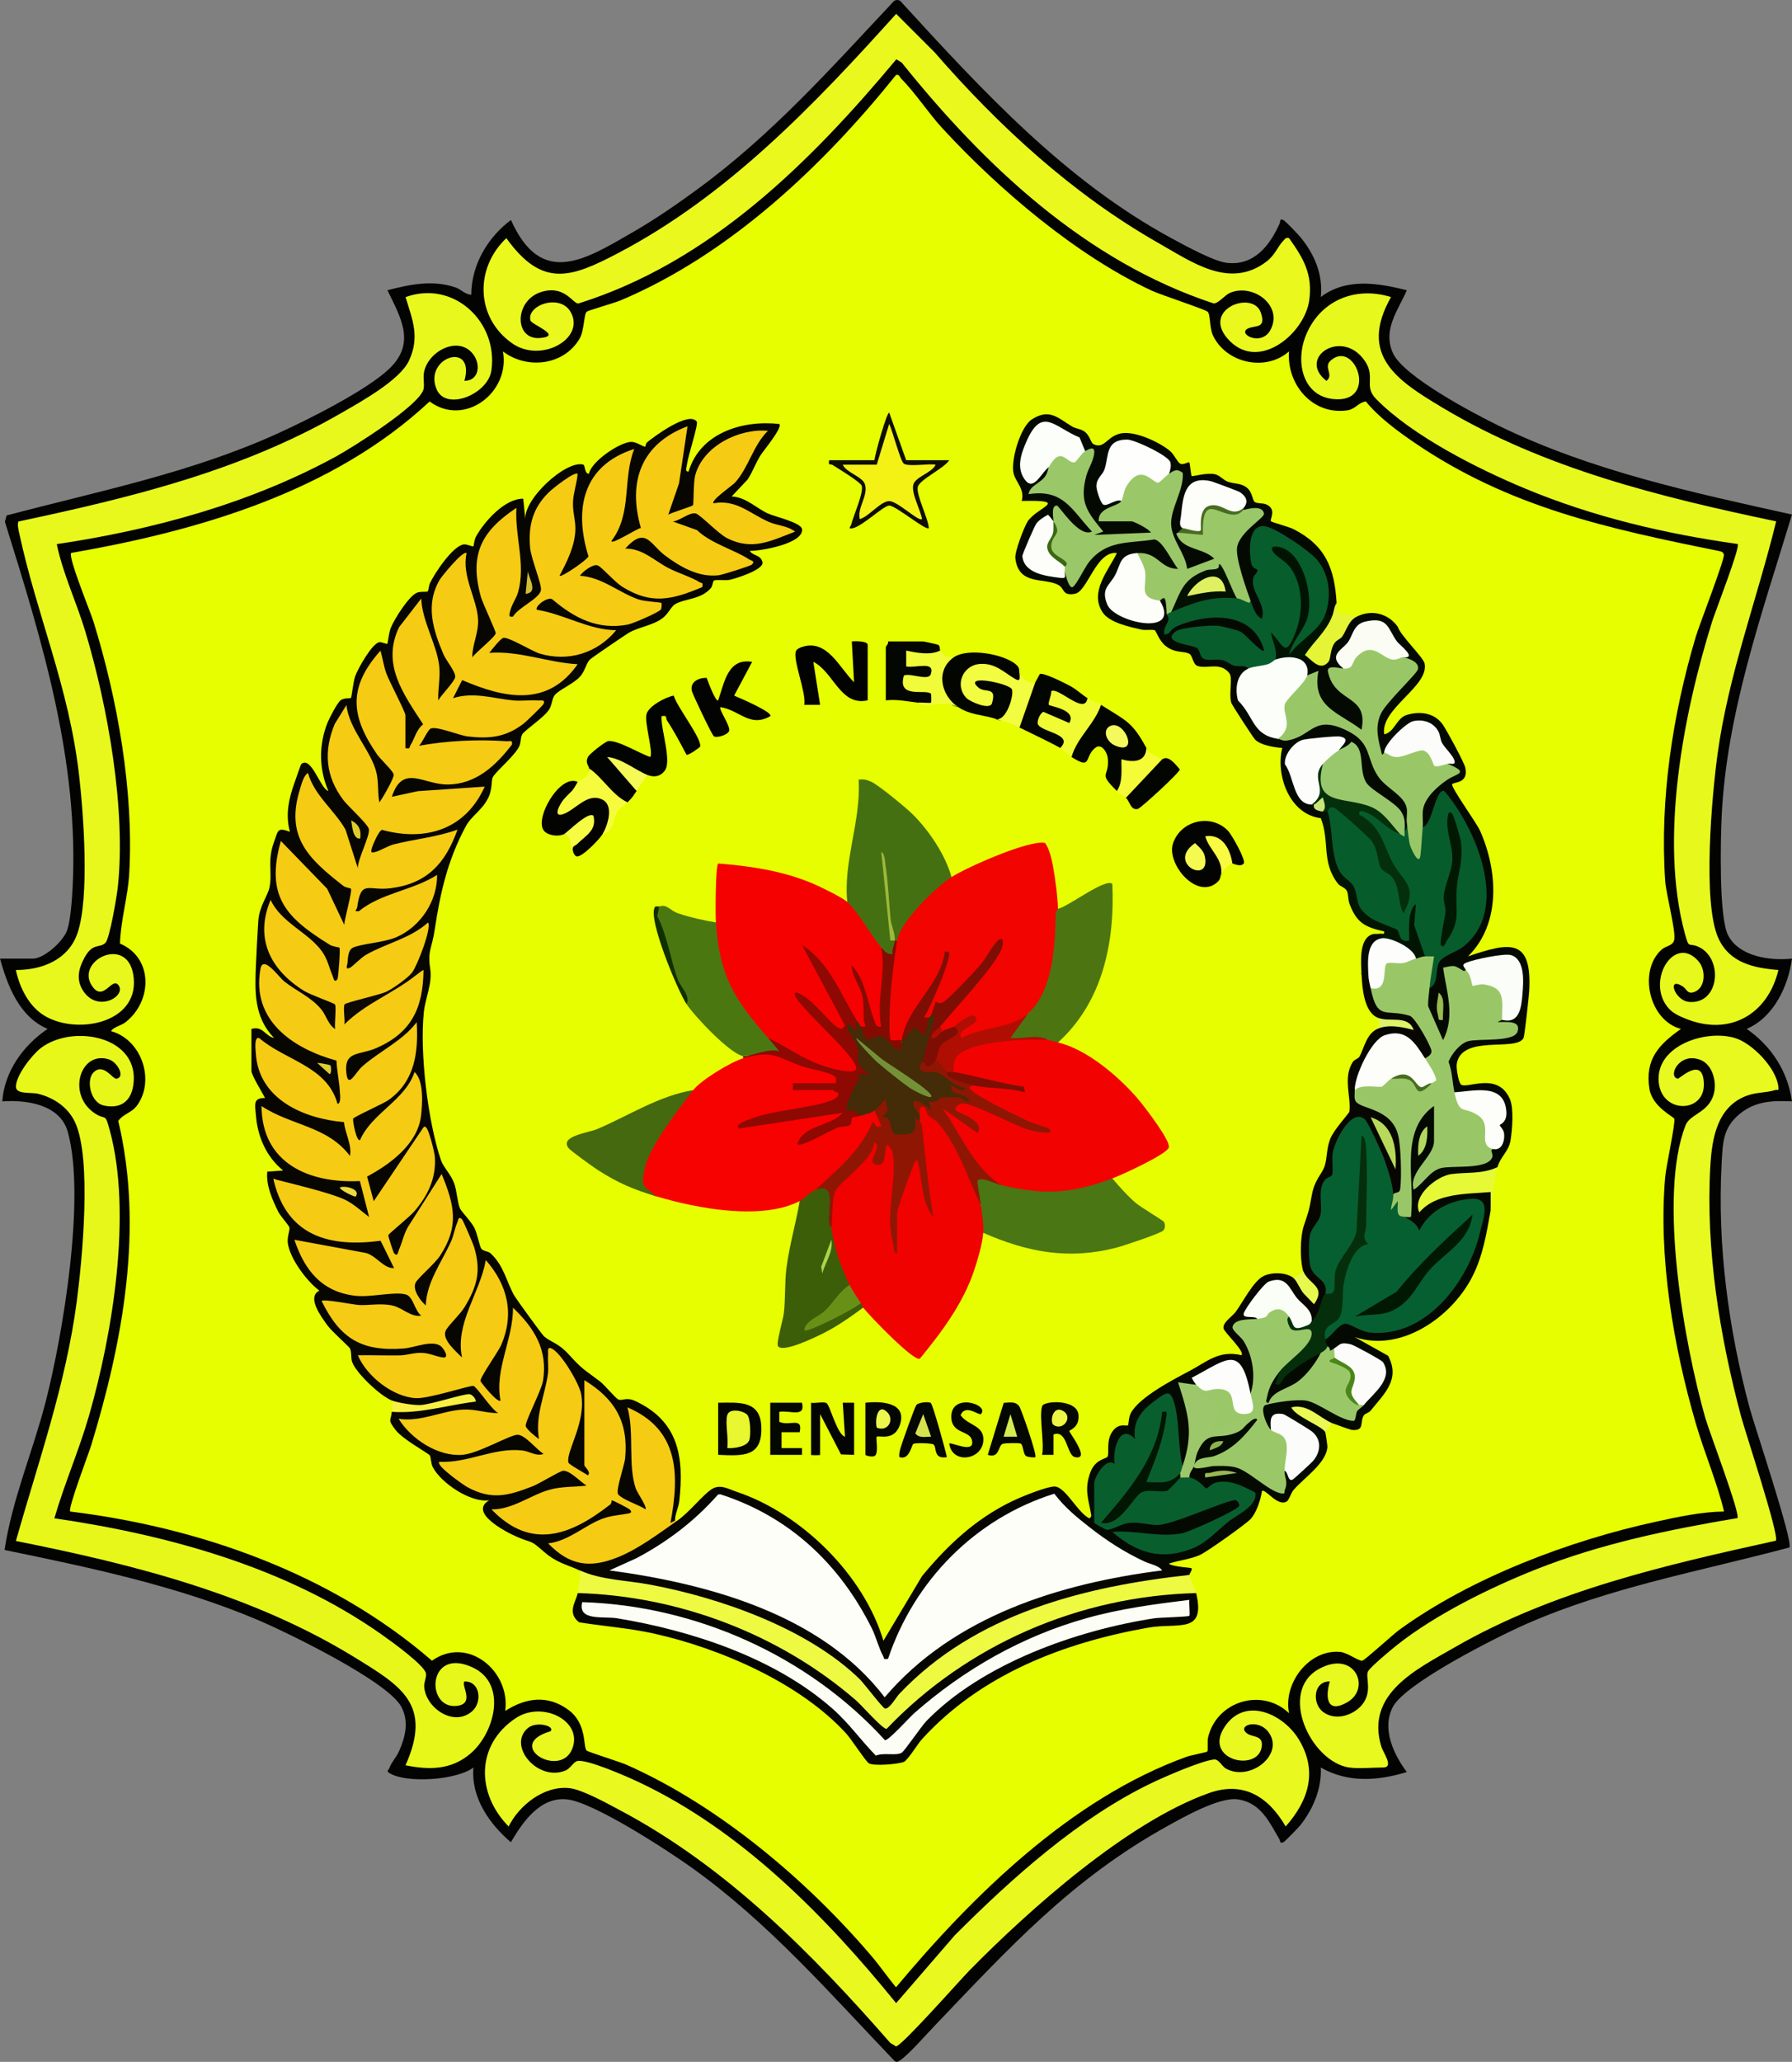 <?xml version="1.0" encoding="UTF-8"?>
<svg id="Layer_2" data-name="Layer 2" xmlns="http://www.w3.org/2000/svg" viewBox="0 0 790.23 909.02">
  <rect x="0" y="0" width="790.23" height="909.02" fill="#808080" stroke="none"/>
  <defs>
    <style>
      .cls-1 {
        fill: #f6cb13;
      }

      .cls-2 {
        fill: #3c5e08;
      }

      .cls-3 {
        fill: #ddce31;
      }

      .cls-4 {
        fill: #fcfdfa;
      }

      .cls-5 {
        fill: #f20401;
      }

      .cls-6 {
        fill: #075d2c;
      }

      .cls-7 {
        fill: #040502;
      }

      .cls-8 {
        fill: #4a7613;
      }

      .cls-9 {
        fill: #f6fa57;
      }

      .cls-10 {
        fill: #0e0e01;
      }

      .cls-11 {
        fill: #ecf84e;
      }

      .cls-12 {
        fill: #f6f143;
      }

      .cls-13 {
        fill: #fcfefa;
      }

      .cls-14 {
        fill: #f6fb44;
      }

      .cls-15 {
        fill: #840b02;
      }

      .cls-16 {
        fill: #050701;
      }

      .cls-17 {
        fill: #f80101;
      }

      .cls-18 {
        fill: #b5d860;
      }

      .cls-19 {
        fill: #e6f937;
      }

      .cls-20 {
        fill: #f4fa5d;
      }

      .cls-21 {
        fill: #020401;
      }

      .cls-22 {
        fill: #021503;
      }

      .cls-23 {
        fill: #e8f81c;
      }

      .cls-24 {
        fill: #abd54a;
      }

      .cls-25 {
        fill: #030501;
      }

      .cls-26 {
        fill: #edf544;
      }

      .cls-27 {
        fill: #052f0b;
      }

      .cls-28 {
        fill: #eefa41;
      }

      .cls-29 {
        fill: #b00e02;
      }

      .cls-30 {
        fill: #fbfef9;
      }

      .cls-31 {
        fill: #f2fc40;
      }

      .cls-32 {
        fill: #e0f063;
      }

      .cls-33 {
        fill: #eaf81d;
      }

      .cls-34 {
        fill: #011403;
      }

      .cls-35 {
        fill: #d5ea53;
      }

      .cls-36 {
        fill: #e7f81c;
      }

      .cls-37 {
        fill: #f9fb42;
      }

      .cls-38 {
        fill: #031002;
      }

      .cls-39 {
        fill: #f5fa51;
      }

      .cls-40 {
        fill: #040a02;
      }

      .cls-41 {
        fill: #f5fc37;
      }

      .cls-42 {
        fill: #496b21;
      }

      .cls-43 {
        fill: #f6fc3d;
      }

      .cls-44 {
        fill: #e7f71a;
      }

      .cls-45 {
        fill: #f50101;
      }

      .cls-46 {
        fill: #4b8619;
      }

      .cls-47 {
        fill: #040601;
      }

      .cls-48 {
        fill: #e7f91e;
      }

      .cls-49 {
        fill: #749137;
      }

      .cls-50 {
        fill: #9cc86b;
      }

      .cls-51 {
        fill: #3b6812;
      }

      .cls-52 {
        fill: #fdfef9;
      }

      .cls-53 {
        fill: #030401;
      }

      .cls-54 {
        fill: #011603;
      }

      .cls-55 {
        fill: #8eb54d;
      }

      .cls-56 {
        fill: #070601;
      }

      .cls-57 {
        fill: #699016;
      }

      .cls-58 {
        fill: #040702;
      }

      .cls-59 {
        fill: #020301;
      }

      .cls-60 {
        fill: #def56b;
      }

      .cls-61 {
        fill: #fefefd;
      }

      .cls-62 {
        fill: #fdfefb;
      }

      .cls-63 {
        fill: #9ac768;
      }

      .cls-64 {
        fill: #cae67a;
      }

      .cls-65 {
        fill: #99c767;
      }

      .cls-66 {
        fill: #99bb50;
      }

      .cls-67 {
        fill: #095e2e;
      }

      .cls-68 {
        fill: #d7e250;
      }

      .cls-69 {
        fill: #e9f81f;
      }

      .cls-70 {
        fill: #040701;
      }

      .cls-71 {
        fill: #432c07;
      }

      .cls-72 {
        fill: #fdfdfc;
      }

      .cls-73 {
        fill: #f0fb34;
      }

      .cls-74 {
        fill: #4b7711;
      }

      .cls-75 {
        fill: #fefef8;
      }

      .cls-76 {
        fill: #b7da5b;
      }

      .cls-77 {
        fill: #9eb83a;
      }

      .cls-78 {
        fill: #e8f730;
      }

      .cls-79 {
        fill: #fbfdf8;
      }

      .cls-80 {
        fill: #e7f84f;
      }

      .cls-81 {
        fill: #f0fb3a;
      }

      .cls-82 {
        fill: #f30202;
      }

      .cls-83 {
        fill: #fdfefa;
      }

      .cls-84 {
        fill: #050601;
      }

      .cls-85 {
        fill: #113002;
      }

      .cls-86 {
        fill: #e7fe01;
      }

      .cls-87 {
        fill: #fdfdf9;
      }

      .cls-88 {
        fill: #ebf954;
      }

      .cls-89 {
        fill: #7e0e03;
      }

      .cls-90 {
        fill: #030601;
      }

      .cls-91 {
        fill: #fdfefc;
      }

      .cls-92 {
        fill: #ef0200;
      }

      .cls-93 {
        fill: #4c7512;
      }

      .cls-94 {
        fill: #98ba52;
      }

      .cls-95 {
        fill: #f4f115;
      }

      .cls-96 {
        fill: #040b02;
      }

      .cls-97 {
        fill: #065f30;
      }

      .cls-98 {
        fill: #fbfdf7;
      }

      .cls-99 {
        fill: #476c1f;
      }

      .cls-100 {
        fill: #042f0b;
      }

      .cls-101 {
        fill: #fbfdf5;
      }

      .cls-102 {
        fill: #011903;
      }

      .cls-103 {
        fill: #decd2b;
      }

      .cls-104 {
        fill: #ecda3d;
      }

      .cls-105 {
        fill: #9ac869;
      }

      .cls-106 {
        fill: #fcfdf4;
      }

      .cls-107 {
        fill: #457012;
      }

      .cls-108 {
        fill: #8f1603;
      }

      .cls-109 {
        fill: #99c86c;
      }

      .cls-110 {
        fill: #0e0902;
      }

      .cls-111 {
        fill: #d2be33;
      }

      .cls-112 {
        fill: #44690f;
      }

      .cls-113 {
        fill: #075c2c;
      }

      .cls-114 {
        fill: #8d0902;
      }

      .cls-115 {
        fill: #e5f434;
      }
    </style>
  </defs>
  <g id="Layer_1-2" data-name="Layer 1">
    <g>
      <path class="cls-53" d="M397.61,1.09c35.63,38.88,72.16,78.66,119.21,104.06,5.69,3.07,18.37,10.07,24.24,10.74,12.07,1.37,19-7.8,23.3-17.52.27-.62-.21-2.13,1.57-1.38.77.33,6.49,6.32,7.48,7.51,6.22,7.55,10.07,16.49,9.03,26.44,11.36-8.56,25.11-6.16,37.95-2.99-3.96,9.06-10.72,17.33-6.18,27.65s35.74,26.76,46.78,32.14c40.74,19.85,85.21,29.36,129.23,39.11-13.15,43.53-28.87,87.32-31.02,133.3-.49,10.48-1.24,44.22,2.85,52.19,4.85,9.46,18.7,11.33,28.17,10.29-1.68,12.29-8.05,25.87-19.98,30.98,10.9,7.6,18.1,18.61,19.97,31.95-8.62-.38-16.11-.14-22.98,5.49-7.51,6.14-7.52,12.69-8.03,21.94-1.97,35.9,3.05,73.1,12.32,107.65,2.06,7.67,19.27,58.87,17.57,61.59-39.27,10.51-78.93,17.41-116.43,33.92-12.16,5.35-52.99,25.84-58.47,36.44-4.96,9.59.34,20.87,6.19,28.66-12.83,3.89-25.93,4.86-37.95-1.99.51,9.19-3.41,18.38-9.03,25.45-.89,1.12-6.8,7.22-7.48,7.51-1.67.69-1.35-.66-1.7-1.27-4.37-7.4-8.11-16.15-18.33-17.65-8.03-1.18-23.74,7.7-31.07,11.76-42.54,23.58-69.88,53.79-102.71,88.09-3.47,3.62-11.47,12.7-14.98,15.05-.89.6-1.38,1.15-2.55.54-28.6-29.9-55.69-61.14-89.57-85.35-10.72-7.66-43.06-28.73-54.85-30.07-11.89-1.35-19.63,9.91-24.88,18.88-9.51-8.09-17.71-19.87-16.5-32.94-7.5,5.62-29.51,7.05-36.96,2.5-1.64-1-.52-1.21-.18-2.17.94-2.62,3.22-4.95,4.38-7.63,2.74-6.36,4.38-12.85,1.01-19.37-5.81-11.24-50.47-32.94-63.46-38.44-35.39-14.98-74.04-23.08-111.56-30.8,3.31-22.26,12.49-43.47,18.11-65.29,7.62-29.62,17.73-90.22,9.8-118.94-3.36-12.17-18.04-14.3-28.91-13.55.89-13.13,9.26-24.73,19.98-31.95-12.39-5.23-17.66-18.9-20.98-30.98h14.49c4.96,0,13.58-7.73,15.2-12.77,1.46-4.56,2.06-13.61,2.32-18.66,2.84-55.81-13.48-108.73-29.85-161.13l.73-2.82c40.49-10.73,81.17-18.69,119.67-36.2,13.15-5.98,38.54-18.68,48.75-28.17,12.24-11.38,5.59-22.44-.47-34.93,9.9-2.55,19.73-4.63,29.79-1.32,2.67.88,4.39,3.18,7.18,3.3.02-13.1,7.25-25.32,17.5-32.95,13.45,30.13,32.84,17.43,54.11,5.16,9.73-5.62,19.13-12.12,28.19-18.76,32.78-24,58.4-52.89,86.02-82.3.98-1.45,3.03-1.46,4,0Z"/>
      <path class="cls-86" d="M568.43,154.93c-1.12,14.53,10.36,28.12,25.53,26.01,3.84-.53,4.91-3.45,8.36-3.96,5.43,6.79,13.95,13.08,21.34,18.13,41.88,28.62,85.44,37.91,134.06,47.76,1.08.22,2.1.33,2.47,1.59.54,1.84-10.89,31.18-12.42,36.34-10.16,34.28-15.89,71.48-13.48,107.37.41,6.13,4.66,21.7,4.04,25.96-.42,2.9-3.63,2.78-5.57,4.5-10.52,9.37-5.55,31.4,8.51,34.99-9.73,6.84-15.98,13.43-13.92,26.4,1.28,8.06,10.82,12.36,10.99,13.23.46,2.38-3.64,20.99-4.05,25.8-3.02,35.3,3.6,74.35,13.48,108.37,3.81,13.11,9.34,25.82,12.49,38.96-10.12.15-20.14,2.35-29.98,4.49-38.18,8.29-81.53,24.65-113.19,47.65-2.79,2.03-15.27,13.44-16.31,13.64-1.62.31-6.48-3.58-9.85-3.88-13.69-1.22-25.2,13.87-22.49,27.02-12.03-11.46-31.98-5.25-35.72,10.72-.4,1.69.09,5.68-.33,6.17-.3.36-7.31,1.66-9.16,2.33-50.81,18.36-94.18,61.02-128.12,101.63-3.76-4.56-7.13-9.48-10.97-13.98-28.58-33.47-67.27-66.12-107.74-84.07-2.98-1.32-16.91-5.66-17.67-6.3-1.71-1.45.3-11.77-8.04-17.93-9.16-6.77-18.76-5.42-27.9.43,2.41-17.49-16.58-33.36-32.3-22.13-44.09-38.19-102-58.71-159.53-65.78-1.17-1.15,8.09-25.38,9.26-29.2,13.95-45.67,23.21-95.72,11.93-143,2.52-3.43,6-3.4,8.62-7.27,7.62-11.28,1.39-28.69-11.82-32.32,1.32-1.98,4.35-2.31,6.48-3.99,11.8-9.27,12.24-28.35-2.53-34.62.32-10.37,3.48-20.43,4.08-30.76,2.1-36.11-5.08-76.79-15.76-111.19-1.38-4.45-11.26-28.35-9.84-30.26,56.38-9.79,115.48-27,158.07-66.77,15.54,11.49,35.68-4.18,32.34-22.08,10.58,8.07,26.84,6.24,33.81-5.64,2.07-3.54,1.85-10.77,3.13-11.86.7-.6,12.22-3.85,14.97-5.01,48-20.25,89.23-59.24,121.43-99.36,1.47-.4,1.63.99,2.31,1.66,6.08,6.06,12.02,15.21,18.13,21.83,24.8,26.92,58.98,56.05,92.26,71.57,4.28,1.99,23.27,8.13,24.67,9.3s.74,7.05,2.43,10.56c5.86,12.22,23.27,15.99,33.51,6.94Z"/>
      <path class="cls-36" d="M613.4,130.97c-14.54,25.74,2.81,36.85,22.68,48.74,44.98,26.94,96.27,39.47,147.17,50.15-8.38,34.22-21.01,67.33-25.84,102.52-2.52,18.34-6.76,65.65.36,81.27,4.96,10.87,15.57,13.13,26.47,14-4.72,19.7-21.64,29.32-40.94,21.45-2.67-1.09-5.47-2.32-7.45-4.53-10.32-11.55,2.24-32.89,12.98-20.97,3.77,4.18,3.28,12.48-2.24,13.92-2.51.66-2.92-1.52-4.26-2.43-7.5-5.11-4.01,6.02,2.44,6.62,13.27,1.24,15.25-18.4,4.89-23.94-5.24-2.8-4.61,1.41-6.7-6.29-11.28-41.59-.62-96.89,12.05-137.45,1.38-4.41,12.52-32.9,11.26-34.19-32.31-4.56-63.76-11.96-93.88-24.51-20.92-8.72-49.63-23.21-65.51-39.38-6.04-6.15.54-10.07-5.93-18.05-10.33-12.71-28.73.17-16.02,10.01,3.5-2.7-1.6-5.95,1.96-9.04,10.79-9.34,21.12,19.13,1.03,17.06-13.51-1.39-16.56-16.26-12.34-27.36,6.04-15.89,21.81-22.6,37.83-17.6Z"/>
      <path class="cls-44" d="M41.2,472.84c4.48-4.49,8.48,3.12,10.24,2.75,3.92-.84.32-7.34-3.43-8.54-12.51-4-18.55,15.16-6.56,23.54,5.45,3.81,4.7-.64,7.02,7.97,9.83,36.5,1.18,89.56-9.24,125.64-4.4,15.26-10.84,29.93-15.25,45.18,50.28,7.33,102.3,21.64,144.18,51.14,3.75,2.64,19.26,13.7,19.7,17.35.22,1.85-.92,3.68-.8,5.69.57,9.44,13.17,18.11,21.27,10.77,4.4-3.98,3.44-13.22-3.52-13.01-1.65,1.71,5.01,10.11-3.76,10.79-13.47,1.05-12.5-26.28,7.43-16.96,15.42,7.21,9.63,29.09-1.2,38.11-8.51,7.09-17.92,7.11-28.45,5.01,11.96-26.8-1.91-34.93-22.06-47.36-45.4-27.99-97.89-41.22-149.77-51.54,9.95-35.03,22.05-69.19,26.84-105.52,2.44-18.51,6.68-62.88-.68-78.95-3.04-6.65-9.34-10.94-16.31-12.67-3.11-.77-9.76.35-9.82-3.07-.09-4.92,7.07-14.11,10.94-17.08,14.25-10.92,44.4-5.1,40.74,16.77-1.18,7.06-5.96,10.12-13.03,8.51-5.8-1.32-7.78-11.2-4.47-14.52Z"/>
      <path class="cls-48" d="M594.92,779.26c-16.97-2.65-31.32-33.34-13.42-43.39,15.77-8.85,23.43,8.38,12.62,14.61-8.84,5.1-9.85-1.81-7.7-9.18-7.29-.14-7.94,9.72-2.97,13.45s11.87,1.95,16.01-1.92c6.55-6.13,2.32-13.62,3.86-16.05,1.42-2.24,9.99-9.36,12.61-11.44,16.99-13.51,41.24-25.44,61.45-33.46,28.58-11.33,58.54-17.52,88.8-22.6,1.32-1.91-12.49-38.22-14.17-44.1-9.25-32.4-20.96-97.89-8.7-129.1,2.07-5.27,11.19-5.59,12.73-15.25.76-4.78-1.18-11.49-6.01-13.48-9.42-3.87-14.79,7.24-10.22,8.22.83.18,11.41-10.53,11.55,2.5.14,13.08-19.58,13.04-19.97-2.09s20.64-22.07,33.42-18.43c7.84,2.23,18.54,13.34,19.4,21.57.23,2.22-.21,1.08-1.44,1.47-4.07,1.28-8.01.84-12.5,2.49-12.97,4.77-15.33,18.64-16.05,30.9-2.13,36.68,4.13,75.17,13.54,110.43,1.85,6.94,16.92,52.43,15.37,54.83-48.38,10.68-98.16,21.99-141.42,46.89-17.14,9.87-39.65,20.55-32.58,43.9.85,2.79,5.72,9.21.78,9.21-4.4,0-10.99.62-14.99,0Z"/>
      <path class="cls-23" d="M204.81,167.91c6.33-.05,7.3-6.94,4.01-11.5-6.5-9-20.49-1.39-21.91,8.1-.34,2.28.28,4.78-.1,6.89-1.3,7.06-31.65,26.06-38.92,30.01-37.97,20.62-80.23,32.11-122.86,38.48,2.73,13.19,8.76,25.7,12.65,38.71,9.87,32.99,17.96,78.33,14.26,112.57-.41,3.84-3.55,22.67-5.46,24.51-2.63,2.53-5.56-.28-9.31,6.68-2.49,4.63-3.65,9.43-.66,14.23,6.3,10.09,18.92,2.78,15.94-1.96s-6.76,7.74-11.93-.05c-7.27-10.95,15.1-22.27,18.19-5.21,3.83,21.19-23.83,27.15-38.67,18.69-7.18-4.1-11.35-12.5-13.05-20.41,11.66.03,23.19-4.55,27.19-16.27,5.38-15.78,2.67-52.72.65-70.02-4.52-38.84-18.56-70-26.39-106.46-.35-1.64-.79-3.28-.37-4.97,49.65-10.56,98.17-22.29,142.45-47.85,8.49-4.9,25.87-14.47,29.85-23.1,4.82-10.45,1.57-17.84-1.53-27.99,21.05-7.67,40.94,10.82,37.85,32.35-1.5,10.48-19.99,18.03-24.13,8.33-6.04-14.14,17.21-21.69,12.24-3.75Z"/>
      <path class="cls-69" d="M242.76,763.27c2.18-2.32-6.23-4.55-9.95-1.44-9.31,7.79,4.45,23.93,16.69,18.69,1.97-.84,3.36-3.66,4.97-4.1,4.05-1.09,21.93,6.8,26.61,8.99,45.41,21.17,82.97,59.37,114.1,97.72l25.89-29.95c25.08-25.08,54.5-51.58,86.76-67.09,5.64-2.71,22.12-9.89,27.59-10.39,2.01-.18,3.46,3.04,5.13,3.99,10.49,5.96,26-6.03,18.92-15.92-4.62-6.45-14.64-2.95-9.33.6,2.48,1.66,7.26.59,6.17,6.17-2.12,10.78-25.87,5.36-16.28-9.21,8.97-13.64,26.12-5.71,32.95,5.92,8.16,13.88,3.98,26.66-6.03,37.99-7.56-13.04-18.56-20.12-33.74-14.75-35.8,12.66-79.12,51.18-105.65,78.17-4.09,4.16-29.99,33.51-32.44,33.53l-2.52-1.52c-34.54-39.49-72.32-77.73-119.19-102.58-5.47-2.9-16.53-9.09-22.24-9.74-11.11-1.26-22.19,7.45-26.88,16.9-14.27-14.5-14.56-35.99,3.16-47.78,11.8-7.85,30.05,1.33,24.78,13.8-5.46,12.93-30.12-1.99-9.47-7.99Z"/>
      <path class="cls-33" d="M568.43,104.99c6.32,8.82,10.51,15.91,8.92,27.38-2.01,14.5-21.7,31.16-34.91,18.1-13.97-13.81,10.13-22.98,13.58-12.58,2.45,7.38-2.75,5.3-5.91,7.05-4.4,2.43,6.33,7.97,10.21.37,5.59-10.92-8.17-20.62-18.11-16.11-2.06.93-5,4.68-7.05,4.56-56.36-18.53-101.17-60.82-137.54-106.19l-2.36-1.43c-37.89,45.4-82.24,89.54-140.19,107.65-2.42.24-5.88-8.16-16.12-5.16-12.33,3.61-12.38,21.49-.66,20.38,10.06-.95-3.9-5.83-4.39-7.77-1.69-6.73,13.06-11.94,17.74-3.69,6.66,11.73-13.05,22.76-25.79,13.81-16.09-11.3-16.6-33.12-2.56-46.37,15.89,22.18,28.6,17.46,49.47,6.5,48.31-25.38,86.38-65.35,122.43-105.38l16.93,16.93c28.24,32.53,61.07,62.71,98.72,84.1,14.93,8.48,31.39,20.43,47.56,8.25,3.99-3.01,4.94-6.66,7.62-9.37.83-.83.92-1.41,2.42-1.05Z"/>
      <path class="cls-1" d="M298.71,670.38l-.9,3.07c-12.18,9.68-31.15,22.39-46.69,15.47-4.3-1.91-14.02-6.51-8.46-10.66-6.29.82-12.84-1.11-18.2-4.41-11.55-7.11-11.61-9.6,1.4-12.32,8.57-4.28,18.21-7.99,26.92-8.74l-4.11-2.45-11.69,6.11c-12.1,4.84-18.52,6.66-30.79,1.15-4.69-2.1-18.75-11.47-11.4-15.35-4.25-.93-23.18-13.3-19.94-17.59,11.72-1.73,23.49-3.37,35.29-4.93,5.23,2.13,4.61-.1-1.84-6.68-6.93,1.14-13.81,2.64-20.65,4.48-9.88,1.5-18.22-3.03-24.92-9.99-4.09-4.24-10.68-11.91-.78-12.14-4.9-1.27-8.48-3.93-12.02-7.44-8.06-8.02-16.19-20.18,1.67-15.7-7.62-1.64-13.63-7.05-17.85-13.4-4.81-7.24-9.61-16.93,3.3-13.06-5.44-2.69-9.96-7.18-12.95-12.49-1.78-3.16-6.49-12.78-3.76-15.05,1.59-1.32,35.49,7.97,39,12.7l-2.02-7.86c-16.3-.52-34.24-4.27-40.76-21.36-1.08-2.82-3.93-13.6-1.9-15.23,1.37-1.1,28.46,11.42,32.15,13.42,5.52,5.65,6.48,4.49,2.89-3.48-15.24-1.67-32.82-8.79-37.22-24.97-.68-2.49-1.69-15.11,1.07-15.68,2.05-.43,32.64,17.79,34.19,23.18-.59-4.2-.98-7.56-1.17-10.06-13.77-3.85-28.31-11.61-32.02-26.49-1.24-4.99-3.14-19.47,3.38-19.3-3.68-6.36-3.94-18.33-.59-24.77,2.1-4.05,2.86-3.45,5.41.2-3.81-7.64-2.48-17.54-.91-25.72.65-3.21,1.17-3.52,4.12-2.89,2.07.44,25.48,26.06,25.15,31.16l1.67-7.79c-18.12-11.33-29.2-24.52-21.76-46.66,3.34-11.82,6.08-6.76,10.28,1.28,8.14,8.01,13.59,17.2,16.34,27.56l3.16-9.65c-11.83-12.32-20.56-21.83-16.76-40.68,1.22-6.06,8.72-23.13,11.84-10.07-1.98-6.93,4.19-25.24,10.05-28.86,2.26-1.39,3.08-.41,4.31,1.85,1.98,9.01,5.35,17.47,10.13,25.37l-1.55,1.79c3.65,1.66,2.43,11.67,0,14.48.96-2.89,2.67-6.53,5.13-10.93-2.91-4.31-5.61-8.79-7.8-13.51-5.38-11.6-7.08-17.43-1.53-29.61,2.37-5.18,13.03-19.9,13.74-7.42.27-7.36,4.51-15.46,9.78-20.8,7.01-7.11,9.65-8.34,9.36,3.31l.89,4.51c-5.17-8.61,12.86-35.76,19.89-32.59,1.86.84,5.14,35.69,1.7,40.18-5.49,8.43,4.27-.17,6.68-3.17-5.9-17.64-9.28-33.26,7.26-46.75,1.88-1.54,8.64-6.91,10.63-5.81.48.27.96.55,1.43.83-.23,5.38-.59,10.83-1.07,16.37.59-9.32,6.04-18.13,13.79-23.18,11.14-7.26,14.3-6.31,10.58,6.77-.27,9.28-1.9,18.21-4.92,26.79l5.6-3.03c-5.17-20.05,2.47-39.64,23.57-44.96l1.45,2.35-3.37,16.92c.5,5.54-.7,11.34-3.59,17.41l5.55-1.95c-.63-15.51,6.45-26.59,21.45-31.43,2.63-.85,13.75-3.43,14.82-.46.63,1.73-15.69,28.18-20.72,29.82,6.8,1.68,13.22,4.56,19.28,8.62l10.89,3.73c1.23.49,2.97,1.56,2.57,2.98-1.04,3.71-25.39,9.55-29.6,5.47,2.31.89,11.13,5.48,11.61,7.23,1.21,4.5-19.47,8.5-23.33,8.01,3.18,3.95-1.22,5.53-4.98,6.73l-12,3.65c.58,1.74-.04,2.81-1.04,4.16-2.44,3.3-14.68,6.73-18.89,7.85-4.77,6.14-12.48,11.58-20.18,13.07.99.22,2.11.55,2.45,1.32,1.94,4.44-12.23,13.11-15.83,14.91,1.01.51,1.46,1.33,1.63,2.42.45,2.96-13.24,13.91-16.58,15.24,1.77.39,2.4,1.3,2.49,3.07.15,2.69-13.86,16.18-17.79,17.15,1.4-.27,4.74-.02,5.18,1.3,1.33,3.98-9.97,16.91-14.43,18.22.86-.11,1.61-.11,1.99.27,1.34,1.34-6.64,18.43-9.75,19.82-1.92.86-.99-.83.52-.08,3.17,1.58-2.14,19.07-5.98,21.15,1.81-.72,2.39.07,3.26,1.62.6,1.06-4.05,22.63-8.8,21.38,2.06,1.06-8.35,7.59-7.94,7.18,2.26-2.19,7.18-5.16,9.94-6.18-1.43-2.11,2.52-4.4,3.92-2.9,2.37,2.53-2.02,18.67-3.65,22.47,2.03,6.57,1.42,15.36-.33,22.29.76.3,1.66.76,1.83,1.5,1.56,6.9,2.49,14.07,1.77,21.16,4.04,5.93,6.47,16.04,5.73,23.19,2.81-1.18,4.87,1.15,6.16,7l2.47,10.42c5.84,5.4,9.38,12.52,10.63,21.38.96-1.88,1.79-2.31,3.67-1.27,3.83,2.12,8.77,15.52,9.8,20.18,6.36,3.9,11.14,11.92,14.65,18.56,3.91-2.54,9.09,4.29,11.49,7.56,9.2,12.51,4.76,29.2.49,42.82,2.21,1.09,5.27,3.16,6.63,5.2.12.19-3.77-2.39-1.34-3.29l-2-.68c1.06-11.95,1.18-23.81.37-35.59l1.63-1.19c7.27.18,14.77,10.03,17.88,16.65-1.77-10.28,6.63-4.62,11.79-.68,13.5,10.3,13.21,31.46,9.29,46.4-.04.16-1.49-2.19.99-.42h1Z"/>
      <path class="cls-56" d="M172.83,617.44c-4.98-1.89-15.67-11.91-17.53-16.94-.71-1.92-.12-4.12-.97-6.02-.33-.73-7.97-7.45-9.89-10.09-2.77-3.84-9.34-12.54-3.6-15.39-5.53-4.07-13.08-14.2-13.94-21.06-.33-2.66.98-5.39.73-6.79-.15-.85-3.97-4.99-4.93-6.94-2.64-5.35-5.44-11.63-4.83-17.66l6.99-.49c-7.29-5.94-11.19-14.7-11.97-23.99-.42-5.01-1.44-8.12,3.97-7.97-1.12-2.35-5.99-10.07-5.99-11.99v-18.48c5.12-1.44,5.95,3.1,9.99,3.99-8.91-9.2-8.5-20.39-7.98-32.45.27-6.19.6-12.66,1.01-18.98.44-6.78,4.21-11.18,4.96-15.01,1.35-6.89-1.07-11.65,1.99-19.98,1.84-4.99,1.31-6.61,7.01-4.48-2.12-7.7-.42-14.94,2.24-22.24.45-1.23,2.51-7.41,2.82-7.67,4.41-3.67,8.33,10.96,11.92,11.93-4.21-9.54-4.28-20.3-.47-29.95.82-2.07,4.41-9.05,5.9-10.09,1.63-1.14,4.21-.72,4.49-1,.35-.34,1.01-7.16,1.89-9.6,1.17-3.26,7.58-14.76,10.78-14.99,1.04-.07,3.14.96,3.38.7s.69-4.93,1.52-6.98c1.57-3.88,7.87-13.91,11.49-15.49,1.65-.72,4.32-.21,4.85-.64.26-.21.45-2.54.92-3.54,2.07-4.43,10.08-16.47,14.91-17.14,1.43-.2,3.97,1.13,4.28.84.16-.15.32-2.81,1.16-4.34,3.71-6.69,12.75-16.78,20.82-16.65l.99,9.99c-1.83-9.24,17.84-27.08,25.4-25.04,1.12.3.41,3.93,2.57,4.07,1.03-5.51,13.62-13.9,18.53-14.07,2.67-.09,5.59,2.5,6.39,2.02.09-.05,0-1.23.81-1.9,3.3-2.7,18.35-13.8,21.81-9.07.84,1.15-3.89,15.18-4.29,18.82-.12,1.1-1.16,3.41.7,3.2,5.11-17.1,23.9-22.78,39.98-20.96,1.61,1.6-6.99,11.72-8.42,14.06-2.06,3.37-3.37,7.13-5.55,10.43l-7.01,7.45c6.41.36,10.64,5.05,15.97,7.51,3.23,1.49,14.79,3.98,15.06,7.01.57,6.26-18.01,9.54-23.05,9.48,1.27,2.25,4.78,1.59,5.59,4.94s-11.63,7.19-14.32,7.8c-2.09.48-6.14-.23-7.12.39-.46.29-.56,2.39-1.25,3.21-4.4,5.17-11.36,4.59-15.84,7.17-1.72.99-3.02,4.37-5.7,6.29-4.35,3.13-10.55,3.88-14.68,6.3-1.63.96-16.43,11.06-17.17,11.8-1.8,1.8-2.01,4.93-4.4,7.58-2.75,3.04-9.1,5.75-11.01,7.97-1.35,1.57-1.21,4.23-2.55,6.44-2.13,3.5-10.83,9.14-11.93,11.05-.83,1.45-.4,3.62-1.44,5.55-2.38,4.4-10.51,11.05-11.57,13.44-.68,1.52-.03,5.05-1.96,8.99-2.59,5.3-7.45,8.04-9.73,12.24-8.18,15.04-11.44,29.7-13.89,46.03-1.24,8.29-3.2,8.92-1.94,17.15.98,6.35-2.19,12.85-2.83,19.06-1.86,17.8,1.77,48.16,7.53,65.15,1.09,3.21,4.36,6.26,5.81,10.17,1.26,3.38,1.41,8.36,2.6,11.18.57,1.35,5.08,5.89,6.45,8.74,1.19,2.46,2.23,8.02,2.97,9.02.83,1.12,3.02,1.07,4.01,1.98,5.92,5.42,6.97,12.32,10.43,18.54.87,1.55,12.4,17.47,13.28,18.19,3.22,2.63,6.26,2.9,10.71,7.77,6.55,7.17,6.54,6.42,13.92,12.05,2.11,1.61,6.78,7.41,8.1,7.94,1.8.72,3.41-1.18,7.31.62,19.34,8.91,21.68,24.87,19.53,44.19-.32,2.85-1.89,5.64-1.89,8.6l-1.99,1c4.05-21.63,3.71-41.26-18.99-50.94,3.15,11.16.13,25.33,3.68,35.77.63,1.86,5.14,8.18,4.3,9.17-2.95-2.01-9.84-4.05-12.01-6.53-1.37-1.56,2.7-12.58,3.02-15.95,1.55-16.06-4.6-26.28-17.97-34.45v37.46c0,.75,3.26,3.18,1.5,4.49-1.32-1-8.37-4.73-8.56-5.68-1.05-5.02,8.01-17.77,5.6-30.32-.89-4.63-8.9-18.19-13.05-19.93-2.04-.85-1.41,1.38-1.49,2.47-.21,2.95.3,5.96-.1,8.9-1.3,9.38-5.72,18.39-3.9,28.58-1.49-1.02-5.47-4.23-5.85-5.7-.46-1.81,6.94-15.72,7.62-20.01,2.17-13.68-3.82-23.19-13.25-32.22.12,13.95-8.24,27.36-5.49,40.95-1.25,1.32-8.72-8.01-8.84-8.63-.29-1.49,7.79-12.85,9.03-15.66,6.05-13.76,2.99-26.61-6.68-37.64-2.59,14.62-13.65,27.81-10.49,42.95-2.61-2.64-8.84-7.86-7.26-11.69.91-2.21,6.33-7.13,8.44-10.62,5.51-9.13,7.33-15.9,4.13-26.44-.43-1.42-4.83-11.72-5.31-12.18-1.69-1.62-1.67.5-2.08,1.4-1.08,2.38-1.53,5.62-2.72,8.27-4.11,9.15-10.85,18.04-11.18,28.29-2.44-2.09-5.93-6.91-4.5-9.97,1.02-2.19,8.33-8.13,10.91-12.1,8.44-12.98,6.17-22.3.58-35.87l-14.17,22.28c-2.37,3.36-3.14,7.81-4.71,11.28-.39.87-.46,3.13-2.08,1.4-.29-.31-2.72-7.63-2.55-8.01.34-.77,9.48-8.13,11.5-10.5,5.88-6.9,9.65-14.49,9.02-23.92-.15-2.25-2.38-10.86-3.48-12.52-.81-1.22-1.21-1.17-1.97.06l-21.51,31.92-2.93-10.86c10.21-5.45,22.27-14.31,23.79-26.71.63-5.18,1.33-15.72-2.88-19.37-3.91,12.27-18.88,18.15-24,29.97-1.5,1.04-3.29-8.22-3.07-9.34.17-.88,13.15-6.49,15.8-8.41,11.47-8.28,13.02-20.94,12.25-34.19-6.31,8.3-16.34,12.72-23.98,19.47-3.12,2.76-6.22,10-7.03,3.06-1.17-9.99,5.6-7.86,13.02-11.05,15.66-6.74,20.81-17.66,20.99-34.45-.15-.2-2.44,1.56-2.99,2-1.64.75-2.6,1.01-2-1,2.14-2.81,8.74-19.59,6.98-21.98-7.81,7.04-18.36,9.12-27.26,14.19-2.44,1.39-6.04,5.27-7.21,5.79-2.25,1-1.12-1.25-1.05-2.05.21-2.34.26-5.66,2.25-6.75,3.2-1.75,13.73-2.3,19.28-4.7,10.64-4.6,18.11-15.87,17.99-27.46-10.72,6.83-24.73,8.01-34.47,15.98-2.65.22-.94-.47-.76-1.76,1.69-12.35,4.78-7.1,14.64-8.34,16.27-2.05,24.24-10.95,29.59-25.84-9.09,3.28-18.71,4.14-27.99,6.46-2.94.74-5.91,2.84-8.54,3.46-1.47.34-1.7.1-1.36-1.36.37-1.58,3.11-8.05,4.59-8.46,19.42,5.27,36.81-.21,45.3-19.07l-29.46,2-11.49,2.49c4.72-14.62,13.88-5.4,24.47-5.43,12.61-.02,21.33-8.32,28.47-17.57.42-2.26-.99-1.38-2.47-1.49-12.38-.91-26.34-.24-38.48,1.99,1.51-1.52,3.68-6.68,5-7.51,2.33-1.44,12.76,2.99,16.58,3.42,9.51,1.07,16.56.33,24.28-5.48,1.3-.97,8.72-8.09,9.07-8.92.85-2.04-1.39-1.4-2.47-1.48-3.63-.27-7.37.34-10.99-.02-8.76-.87-17.5-3.89-26.48-.99l4.03-7.98c18.71,8.08,37.68,12,50.91-6.99-13.21-.73-25.65-6.01-38.96-5.02,1.3-1.59,4.48-5.77,6.02-6.54,1.88-.93,12.74,5.81,16.16,6.85,12.6,3.82,25.5-.19,33.77-10.28-12.24-.13-23.02-7.14-34.96-9.01-1.16-1.58,5.2-6.22,6.94-4.51,9.7,8.25,19.95,13.47,33.06,11.06,2.18-.4,13.99-5.46,14.72-6.73.34-.59.34-2.69.22-2.81-.36-.36-7.24-.63-9.97-1.53-8.42-2.77-16.27-9.95-26-10.47,1.22-1.89,6.04-5.49,7.96-4.53,2.03,1.01,7.25,7.17,10.71,9.35,12.83,8.07,22.06,5.73,35.27.18.48-2.29-.25-1.59-1.27-2.23-3.42-2.15-9.61-4.06-13.73-6.22-6.06-3.18-11.48-8.72-18.96-8.52,9.04-10.05,10.91-1.97,17.5,2.98s14.85,9.83,23.69,8.76c1.75-.21,14.17-4.13,14.75-4.76,1.46-1.59-.53-1.72-1.28-2.22-6.57-4.32-16.71-6.92-23.01-12.93l-10.66-3.8c2.95-.2,7.3-4.16,10.09-3.53,1.99.45,9.88,8.91,13.94,10.94,11.14,5.59,19.33,1.09,29.9-2.93-3.35-2.63-7.76-2.61-11.66-4.32-8.18-3.58-14.33-10.03-24.29-8.18-1.39-1.21,8.34-7.87,9.41-9.06,6.1-6.7,7.96-16.43,14.56-22.89-12.64-1.13-28.44,6.59-32.02,19.42-.97,3.46-.62,12.92-1.06,13.43-.38.44-9.27,3.2-10.87,4.1l4.73-13.74,3.76-25.21c-20.37,7.67-26.5,24.36-20.56,44.85-1.13-.15-13.66,7.97-12.91,5.6,9.14-12.05,4.73-27.23,9.98-40.45-22.53,7.18-26.76,26.22-20.2,47.34-.26,1.31-11.78,9.39-12.77,8.58,3.32-6.2,6.87-13.31,7.02-20.53.08-3.9-1.23-7.55-1.07-11.97.15-4.04,1.76-8.37,2.03-12.44-1.3-1.23-10.92,6.42-12.51,7.96-7.2,6.94-9.29,14.66-8.45,24.49.42,4.94,5.21,16.16,4.81,18.78-.58,3.8-10.12,7.67-12.33,11.7-2.11.39-1.62-.79-1.29-2.29.68-3.06,2.72-5.64,3.53-8.47,3.49-12.25-1.52-24.73-.73-37.18-15.55,10.31-20.81,20.63-15.69,39.17.79,2.87,6.71,15.27,6.55,16.13-.35,1.81-8.81,8.36-10.34,10.63-.03-5.64,2.77-10.56,2.57-16.48-.31-9.14-7.36-19.34-5.07-29.46-1.4-1.58-10.98,10.21-11.82,11.64-6.49,10.99-2.98,22.14,1.65,32.99,1.14,2.67,5.23,7.48,5.16,9.84-.06,1.94-6.3,8.13-7.48,10.45-.23-5.17,1.02-10,.4-15.37-1.09-9.37-7.54-19.59-7.9-29.57l-9.8,12.66c-7.8,16.39,1.94,29.41,10.63,42.79-3.09,2.41-3.72,6.31-5.57,9.19-.64.99.11,1.77-2.24,1.29v-14.48c0-1.45-7.21-15.04-8.45-18.52-1.14-3.2-1.59-6.7-2.55-9.95-14.39,16.15-13.21,28.88-1.41,45.87,1.32,1.9,6.93,7.11,7.24,8.72.29,1.48-4.92,10.49-6.33,12.33-.82-4.32-.26-8.37-1.2-12.78-2.03-9.55-12.24-19.44-13.3-30.16l-5.16,8.3c-4.99,12.05-4.1,23.09,3.77,33.56,2.03,2.71,10.66,10.46,11.26,12.77.7,2.73-4.99,13.42-4.86,17.27l-5.44-17.01c-4.99-8.73-13.68-14.95-16.54-24.93-1.9,1.03-2.87,4.99-3.49,6.97-6.61,21.13,3.56,30.72,19.15,42.85.91.7,3.07.92,3.28,1.2.7.93-2.87,13.45-2.95,15.89l-7.54-15.91-20.41-21.04c-6.92,24.56,2.41,33.93,21.63,45.8,1.26.78,4.04,1.06,4.21,1.26.46.52-.47,13.31-.89,13.87-1.44,1.96-1.73-.58-2.09-1.4-1.71-3.87-2.1-7.26-4.9-11.08-6.02-8.22-17.86-12.5-22.48-22.47-7.2,17.12.01,30.95,14.8,40.15,2.56,1.59,13.08,5.35,13.56,5.91.74.85-.28,8.85.11,10.88-3.03-1.84-3.91-5.9-5.99-8.49-4.5-5.6-11.02-8.18-16.46-12.51-2.41-1.91-9.36-11.91-10.51-5.47-4.04,22.74,14.38,35.09,33.53,40.39.2,4.51,1.23,9.02,1.48,13.5.06,1.16.69,5.54-1.03,5.53-4.54-16.61-22.94-19.04-34.5-28.95-2.4-.95-1.57,5.49-1.52,6.52,1.11,20.39,21.09,29,38.91,30.52.41,4.96,3.62,10.07,2.59,14.89-9.86-13.2-26.04-13.38-38.97-21.97.15,25.22,20.91,34.15,43.37,33.06l4.08,15.88c-3.66-2.8-7.14-6.16-11.45-8.02-6.67-2.88-21.77-6.51-29.5-8.48-1.11-.28-1.53-1.17-.98.99,6.04,23.86,24.45,28.96,46.99,25.96l5.93,12.03c-4.79.35-8.11-6.06-13.18-6.8l-30.77-5.68c4.46,13.37,11.97,22.92,26.75,24.69,6.95.83,17.54-2.03,22.51-.53,3.12.94,3.88,7.29,6.68,9.3-4.53.81-8.15-3.41-12.56-4.43-5.19-1.2-10.62.01-14.91-.27-2.77-.18-15.25-2.7-16.48-1.79,8.17,16.7,17.75,22.44,36.45,20.95,4.49-.36,12.22-3.85,16.08-1.06,1.06.77,4.21,5.43.97,5.04-2.95-.36-5.61-1.86-9.01-2.02-3.8-.18-6.66,1.02-9.97,1.09-6.16.12-12.36-.18-18.52-.04,3.88,9.25,15.52,18.42,25.63,18.9,5.89.28,24.15-5.85,25.36-5.38,1.69.64,7.98,10.53,10.93,11.96-5.4.09-9.82-1.82-15.52-1.54-9.25.45-18.71,5.63-28.44,4.04,5.49,8.97,17.55,16.9,28.35,15.88,7.07-.67,20.75-8.81,24.1-8.82s8.44,6.61,11.48,8.42c-3.07,1.3-6.2-1.17-9.48-1.51-12.72-1.33-23.72,5.65-36.47,5.01-1.84,1.57,10.76,10.3,12.32,11.15,10.72,5.86,18.1,3.82,28.9-.4,2.89-1.13,11.9-6.67,13.29-6.79,3.04-.26,7.68,4.92,10.42,6.53-5.53.68-10.69.3-16.19,1.78-8.37,2.26-16.35,8.83-25.76,8.71,17.42,18.09,34.75,11.55,52.21-2.03.94-.73.69-1.9.78-1.95.38-.23,7.64,3.67,7.95,3.99,1.63,1.64-.24,1.72-1.51,1.95-3.84.69-6.89.8-10.75,2.26-7.66,2.9-14.77,9.78-23.7,10.77,9.45,9.73,18.27,11.11,30.64,6.15,9.41-3.77,18.54-10.78,26.3-16.16,5.52-3.82,11.59-11.8,15.43-14.04,3.65-2.13,7.1.07,10.79,1.31,28.6,9.6,56.01,36.63,64.7,65.67l16.99-28.45c11.98-14.61,25.7-27.14,43.27-34.66,3.24-1.38,12.16-4.92,15.2-4.89,4.82.04,10.39,11.89,15.45,14.06,1.76-.03,3.89,6.11,0,4-1.01.31-2.07.47-3.08.11-3.16-1.13-11.38-9.95-12.94-13.26-34.15,12.2-59.55,38.21-71.68,72.36-2.06.98-3.89.97-4.97-1.09-8.49-23.65-23.88-45.15-45.68-59.04-4.72-3.01-21.37-12.58-25.47-10.67-11.46,12.46-25.59,22.94-40.93,29.56,34.16,5.34,70.38,14.85,97.7,37.09,6.15,5.01,13.61,11.17,16.63,18.33,3.62-7.04,11.09-12.96,17.47-18,28.12-22.2,63.9-32.6,98.85-37.54-1.4-.22-1.81-1.44-1.93-2.88-1.99-5.05,5.75-2.58,8.12-.14l2.87,1.14c1.72,1.39,9.59,1.68,9.99,2,.54.44-1.02,2.69-1,2.99l-4.16,2.48c-46.79,5.4-96.62,19.39-127.09,57.22-2.07,1.69-4.22,1.33-5.82-.71-29.03-38.69-81.37-50-126.85-57.11-2.42-.58-4.45-1.11-4.81-3.88-6.56-2.97-10.13-3.3-16.04-8.44-6.27-5.46-4.25-3.22-11.61-6.37-5.28-2.26-21.54-10.87-12.31-16.15-8.29,1.17-21.19-7.59-24.89-14.59-.91-1.72-.75-4.37-1.31-5.18-.74-1.07-11.93-7.02-15.17-11.31-3.48-4.61-2.09-3.55-1.6-7.9,4.72-1.84,5.05-2.71.98-2.59l-.98-2.4Z"/>
      <path class="cls-40" d="M598.42,271.8c6.47-3.21,13.78-1.34,17.96,4.52,1.23,3.94,11.27,13.45,11.84,16.19,2.1,10.1-19.67,19.9-17.81,31.23,4.54-.89,5.36-7.14,9.93-8.54,5.87-1.8,12.23-.94,15.87,4.22,1.71,2.42,9.5,16.76,9.96,19.06,1.44,7.09-4.98,6.13-5.8,7.26-.77,1.07,10.7,17,12.18,20.27,7.95,17.59,9.5,41.18-5.19,55.62,18.83-6.43,28.32-7.98,26.96,15.48-.15,2.53-2.02,19.58-2.47,20.5-3.07,6.23-27.47-1.8-29.48,11.56-.25,1.68.78,8.15,1.93,8.99,2.74,2.01,16.26-5.86,21.54,6.41,1.77,4.12,1.03,13.65.27,18.24-.81,4.85-4.38,7-5.76,11.73-1.44,2.94-4.24,4.35-8.4,4.23-9.77-.02-20.59,1.11-24.3,11.37,3.46-4.46,28.09-8.28,30.36-5.51l-.65,8.9c-1.85,10.19-3.34,19.98-8.12,29.34-9.05,17.75-31.42,33.54-51.82,26.61l14.7,8.25c5.57,10.45-1.78,16.8-7.73,24.22-.78.97-2.49,1.24-3.04,2.16-1.82,3.04.61,6.9-5.34,6.29-.45-.05-7.66-2.59-8.58-2.98l-1.87,1.33c-12.04-7.41-15.69-8.91-.71.15l-.43,2.52c.14.29.96,5.78.93,6.42-.32,7.12-10.45,13.81-14.92,19.05-1.18,1.38-1.96,4.39-2.97,5.04-4.07,2.6-9.52-5.92-11.01-4.53-.44,3.69-2.47,9.76-5.07,12.41-2.39,2.43-19.11,14.32-22.23,15.73-4.32,1.95-9.16,2.3-13.66,3.82-.79.27-.98,1.59-3.26.86-2.46-.79-4.64-6.17-7.73-1.86-8.43-.21-19.99-7.57-23.98-14.98,2.17-.74.09-3.07,0-4,0-.11.79-.69.69-1.34-1.14-6.97-3.2-11.22-.42-18.87,2.13-5.86,7.01-5.99,7.57-6.91,1.02-1.64-.98-7.52,2.69-11.8,2.74-3.2,5.81-1.54,6.4-2.09.2-.18.22-3.49,1.18-5.32,3.73-7.13,18.98-14.94,25.85-18.6,2.64-.03,2.65,1.01,1,3,2.76-.82,3.48.66,2,3-.3.64-.63.62-1,0-.45,1.68-1.81,2.19-4.08,1.54,3.79,10.72,5.46,21.82,1.69,32.82l-2.61,1.6-2.46-1.96c-.39-9.73-1.81-19.13-4.26-28.22-6.58,3.96-13.42,9.1-12.51,17.71l-1.02,1.28c-5.89-2.71-8.51.5-7.86,9.62-1.46,1.06-3.18,1.98-5.18,2.76-1.67,3.04-3.56,5.14-5.67,6.3.77.1,1.88.29,2,.87.25,1.24.28,14.15,0,15.23l-2,1.39c1.22-.68,3.24-.17,6.05,1.52,7.05-3.77,12.72-4.28,20.41-2.62,10.54-2.08,20.86-5.35,30.95-9.79,3.95-1.71,8.09-1.73,8.4,3.37,9.26-5.85-6.79-9.46-11.75-8.31-4.86,4.59-9.5.4-12.1-4.16-3.49-.82-1.21-5.65,2-4.99,12.7-5.27,23.8-.85,33.79,7.67,5.48,4.03,5.53,1.15,4.26-4.09l1.91-1.59c1.27-1.63,2.45-1.17,3.52,1.4,17.04-11.5,8.86-20.15-7.23-24.37-.12,2.42-.88,4.08-2.28,4.99-5.71,1.6-7.9-15.83-1.04-11.67,10.33-7.23,22.43-2.17,32.04,4.01l4.21,1.55c.34-3.19,2.26-4.82,5.74-4.87l-.28-2.71c13.04-12.11,9.06-15.76-5.98-22.14-2.41.02-4.65-.03-6.73-.12-.88,4.3-4.8,2.8-3-1-3.11.11-3.62-1.34-1-3,4.06-9.3,9.84-10.47,18.27-5.28,27.48,3.68,46.16-25.85,49.79-49.8,1.84-12.18-23.13.5-24.74,7.58-2.58,1.63-8.62-3.74-8.36-6.45,1.29-8.41,1.54-17.06.77-25.95.22-5.35.86-10.95,3.39-15.76,1.68-3.19,4.99-8.93,8.83-7.24,3.26,1.47,3.12,13.73,0,15.48,2.08,1.63,1.91,3.95-.49,6.96-9.15,11.5-8.6,12.67,1.66,3.5,7.39-.47,14.62-1.46,21.7-2.96.88-3.37,1.92-4.71,3.11-4,3.63-3.53,3.57-6.22,1.38-10.58,8.6-12.92-6.36-14.85-16.3-12.56l-2.07-1.83c-2.42.06-4.68-11.95-4.51-13.6,1.11-11.01,16.85-12.18,25.32-11.98,9.44-1.86,5.02-4.09-1.61-3.51-2-2.76-.61-5.66,1.78-2.87l1.31-1.76c7.62,1.38,6.99-19.91,4.13-23.48-2.59-3.24-18.7.2-21.42,3.27,1.37,1.95.04,2.76-2.16,1.99-5.44-4.42-6.58-.69-3.41,11.21.87,5.01.62,21.71-6.61,17.77-1.12-.61-10.82-21.86-3.8-22.98,1.65-4.28,2.75-8.78,3.31-13.51,13.05-7.22,20.59-13.54,19.77-29.88-.73-14.7-8.23-29.51-17.08-40.98l-5.57,13.15c-1,1.68-1.99,1.79-3.42.3-2.6-.49-2.3-5.02-1.94-7.3,1.24-7.94,8.37-13.72,15.17-17.18-1.78-.78-2.52-1.95-2.24-3.5.15-2.64-1.24-5.35-4.15-8.13-3.55-16.21-16.52-7.37-21.71,2.59l-2.11.55c1.58,1.34.31,2.83-1.55,2.2-4.04-1.37-4.7-20.23.23-23.21l14.22-16.12c-1.95-1.5-3.59-3.11-4.91-4.83,2.22-3.34.96-.77.72-.93-.73-.51-3.6-3.52-4.24-4.32-4.77-11.78-14.23-12.63-18.8-.32-4.86,3.46-5.91,6.25-3.15,8.37l-.51,2.2-1.3,1.84c-9.36-2.11,4.21,10.39,7.65,11.87,3.63,1.86,6.04,12.84,2.18,14.52-2.62,1.14-23.79-12.95-21.81-19.55.39-2.94-.51-4.83-2.7-5.68-2.09-.98-2.83-4.69-3-6.99-2.04-2.33-.52-3.81,2-2l2.24-.77c4.65,5.73,7.54,4.13,8.67-4.8,3.33-3.15,6.08-6.82,8.26-11l3.8-.41Z"/>
      <path class="cls-17" d="M327.68,466.6c4.49-1.71,11.42-3.18,16.12-2.57,1.34.17,24.27,8.36,25.36,9.16,2.21,1.61,2.27,3.94-.52,4.4-.03.48-.09.94-.3,1.33-.42.8-17.41.66-18.03,0-.32-.34-.51-.82-.65-1.33,2.86.06,2.73,2.32,0,3,.02-.49.08-.96.29-1.33.45-.78,16.85-.67,17.19,1.33,4.22-3.9,6.65,4.48.53,6.29-10.81,2.75-21.7,5.15-32.69,7.2l35.19-5.29c4.67,1.18,2.19,4.89-1.18,6.38l4.54-.57c-.23-3.22,2.14-4.23,7.11-3.02-.67-2.84,3.11-3.6,5-2,2.11-1.37,3.55,1.34,2.5,3.06,3.96,2.57,1.94,7.36-2.74,5.56-5.9,10.38-14.64,21.76-25.73,26.34.67,2.77-4.4,6.92-6.99,4.99-17.15,8.69-45.13,3.23-62.94-2-13.28-3.4-7.3-15.68-2.43-24.26,4.47-7.86,10.75-18.19,18.42-22.69,3.28-4.31,16.62-12.46,21.98-13.99Z"/>
      <path class="cls-82" d="M462.55,458.61c1.8-2.49,3.48-1.99,4,1,12.6,2.92,26.51,14.78,34.94,24.5,2.65,3.06,14.83,18.76,13.93,21.79s-20.9,12.15-24.89,13.64c-4.7,5.74-16.51,7.24-24.07,7.69s-19.47.36-24.89-4.7c-7.4.72-26.9-28.64-27.04-32.01-.11-2.7,2.73-3.92,4.49-1.98.72-1.42,1.69-2.49,2.89-3.22,7.28.01,14.57,2.17,21.87,6.48-5.97-2.67-11.55-5.9-16.73-9.69-2.56-3.01-.99-4.16,2.54-3.53l2.14-1.61c-4.47-.4-8.18-1.86-11.13-4.39-3.25-1.58-1.98-4.71-.56-7.46,2.88-5.59,19.41-8.16,25.29-8.27.31,0,.64.59.97,1.36,5.51-.72,10.94-.59,16.27.38Z"/>
      <path class="cls-45" d="M373.64,397.67l2.55-.29c4.57,5.75,8.9,11.69,12.99,17.81l-.56,2.46,2.11,3.11c.02,10.8-.23,21.63-.74,32.47-4.07,3.42-5.99-.96-7.06-4.73.72,3.54-.03,8.36-3.3,4.11-1.2-.1-1.86-1.1-2-3l-2.83-.83c-4.08-8.18-8.79-15.93-14.14-23.27l13.46,25.46c-.03.2-1.05,3.45-1.13,3.64-2.37,5.13-17.82-12.63-17.08-11.81l20.55,21.93c1.36,2.91,3.26,6.99,1.19,8.99-4.11,3.96-36.13-10.12-38.98-16.12l-3.26-.73c-9.56-7.72-23.21-34.93-21.49-47.23.17-1.19.97-2.15,1.77-2.99-.24-3.42-.21-24.76,1.02-25.95,14.16,1.09,28.46,3.24,41.62,8.79,3.23,1.36,13.08,6.14,15.3,8.17Z"/>
      <path class="cls-92" d="M405.6,491.57c-4.61-8.81,6.18-1.68,8.77,1.36,9.58,11.26,14.85,24.38,18.2,38.59,3.32,1.08,4.47,10.61,1,11.99-.33,4.84-2.41,11.75-3.98,16.5-4.87,14.68-14.3,27.2-23.97,39.01-2.72,1.34-22.48-19.23-25-22.55-2.58.82-2.68.07-1-2-2.8,1.56-7.36-5.75-5-7.99-6.1-4.37-10.48-17.89-7.99-24.97-.38-5.92-.33-11.79.15-17.63,5.31-5.44,10.46-11,15.43-16.69,4.24-9.87,8.47-2.87,4.83,4.4,4.89-18.17,11.03-2.49,8.83,8.63-2.18,11.07-2.26,21.83-.26,32.28-.84-2.6-2.43-14.89-1.33-16.84.2-.35.72-.52,1.33-.64-.51-.03-.98-.12-1.31-.38-1.22-.98,6.6-23.2,7.82-23.94,1.01-.61,2.01-.87,3.19-.49-.49-5.51-.4-10.72.29-15.65-1.45-1.81-1.45-2.81,0-3Z"/>
      <path class="cls-5" d="M419.59,386.68c6.58-4.26,34.6-16.66,41.3-15.04,1.8,2.67,2.79,6.67,3.38,9.82.97,5.17,2.19,14.09,2.27,19.21l1.27,1.67c.31,7.9-1.17,21.3-3.43,28.9-1.55,5.22-4.92,15.73-10.83,15.38-5.69,6.04-13.28,9.51-22.76,10.39-7.32,3.63-9.97,2.42-7.94-3.62l-2.27-.77c.31,3.1-2.81,3.91-5,2-2.62,1.1-2.7,0-1-2l-.58-2.44c9.3-9.91,17.74-20.42,25.32-31.53-6.45,9.37-15.08,21.2-25.52,25.56-.26,2.47-1.33,3.61-3.22,3.42,1.24,1.4.65,1.99-1,1-.97,3.38-3.15,2.04-3.58-1.18l4.26-9.11c-4.56,6.54-8.78,13.3-12.67,20.27-1.24,4.2-5.44.72-7.04-1.84-1.49-2.4,1.04-30.84,1.84-34.17,1.32-2.21,2.39-4.86,3.2-7.95-4.55-6.13,19.35-28.77,21.98-29.04l1.99,1.07Z"/>
      <path class="cls-40" d="M582.43,360.71c-13.87-1.66-19.99-19.09-16.98-30.96-3.5-.25-9.54-1.16-12.03-3.74-.75-.78-10.23-15.28-10.48-16.22-1.13-4.31.81-10.97-.86-13.04-4.1-5.08-9.65-1.72-13.94-3.13-2.18-.72-2.12-4.46-3.64-5.35-2.41-1.41-6.16-.08-10.5-3.49-2.67-2.09-4.29-6.61-4.65-6.83-.94-.58-4.26.05-6.11-.39-5.35-1.25-14.2-3.05-17.17-7.81-5.58-8.95,2.57-18.03,6.45-25.92-9.14-1.14-12.9,16.98-18.53,17.97s-4.46-2.27-7.13-3.81c-6.15-3.56-17.72.47-19.12-11.93-.31-2.75,3.79-13.58,5.4-16.12,4.02-6.33,19.26-9.59-2.6-9.08,1.49-4.99-2.53-8.26-3.53-11.97-1.49-5.55,2.89-20.69,8.02-24,7.86-5.07,11.59-.49,17.81,3.18,1.48.87,3.54,1,5.04,1.95,2.89,1.82,2.97,5.18,4.4,5.84,5.02,2.34,6.01-4.13,12.81-4.9,6.14-.69,16.22,3.98,20.9,7.89,1.73,1.45,3.25,4.97,4.48,5.58,1.44.72,3.56-.96,3.99-.58.23.2.79,5.8,1.01,6.01.38.36,6.71-1.62,10.28-.79,2.2.51,3.62,2.52,5.68,3.3,2.62.99,5.74.5,8.38,2.61s2.34,5.57,3.6,6.39c1.15.74,3.37.3,4.98,1.01,4.78,2.1,1.48,6.58,2.06,7.42.3.44,7.98,2.45,10.01,3.5,14.16,7.26,18.06,17.33,18.94,32.5.48,3.94-.19,5.94-2,5.99-1.31,2.6-3.09,1.84-3-1l-1.39-2.2c4.96-15.93-8.17-26.76-21.08-32.79-12.12-5.67-10.27,9.68-5.7,15.9-2.45,4.42-1.8,9.44,1.96,15.06,3.03,12.94-10.54,6.18-6.76-1.96l-1.21-.02c-7.93-14.29-10.77-28.39,5.05-38.41-3.02.16-5.3-.35-6.84-1.52-.47-.31-.45-.64,0-1-.42-7.29-21.88-15.15-24.19-5.34-.71,4.91-1.64,9.68-2.78,14.33,1.05,1.06.39,1.73-2,2,3.52,3.36,7.98,5.8,13.38,7.3,10.63,5.38-4.51,9.59-10.16,9.97-10.01-15.8-8.97-25.52-3.03-42.59-1.63.2-3.02-.02-4.19-.65-1.25-.73-1.7-2.26-1.36-4.61-9.86-6.67-24.23-16.28-25.21,3.34-4.88,5.58-5.17,16.36,4.47,11.08l1.11,2.17.78,1.15c-3.51,2.42-7.11,5.03-10.77,7.84,1.4-3.21,12.9-3.12,14.49,0,1.7-3.54,10.74,2.37,9.67,5.38-.49,1.38-24.91,3.56-25.7,2.52-1.34-1.76-.98-2.7-.04-4.71-9.92-9.89-7.65-21.25-2.49-32.82l-1.92-1.33c-2.03.65-3.31-.91-3.83-4.68-.76.12-1.92-.51-2.55-.93-10.06-6.75-12.95-8.33-18.1,3.13-3.64,8.1-2.75,22.44,6.17,8.87l2.32.61c2.39,2.79.79,5.99-4.8,9.61,7.1-3.73,26.23,15.52,25.11,19.16-2.2,7.11-14.72-4.99-16.58-8.45.51,1.99-.06,3.21-1.73,3.65-5.64-2.59-11.49,12.05-11.76,15.48-.39,5.1,13.22,8.78,16.75,6.49,1.72.36,2.94,1.59,3.66,3.68,4.79-9.45,9.4-15.19,19.94-17.71,5.08-1.21,17.25-3,20.55.89,15.36,19.92.29,14.27-12.17,5.14-.26,1.65-1.49,2.61-3.7,2.88-1.39,1.09-8.58,14.15-8.57,15.8.07,8.86,26.32,16.03,21.1,4.34l1.15-2.05c-1.11-2.39.16-3.42,2.67-2.57,2.76.93,2.32,6.94.33,8.57,2.86-1.53,3.13,1.73,2.32,4.23,10.98-5.61,29.46-7.89,38.17,2.67,3.35,4.07,6.99,13.44-.67,9.98-8.56-11.35-23.31-11.8-35.44-7.02,6.54,1.12,10.81,3.81,12.81,8.07,6.34.67,12.61,1.87,18.8,3.59l-.02,2.46c-.48,2.09-1.43,4.33-2.87,6.74-1.65,6.38,8.28,20.55,14.9,22l.95,2.22c6.05-1.53,11.51-4.14,17.05-7.5,17.08-3.2,23.87,9.65,29.1,23.26l9.41,8.63c3.23,3.16,5.43,9.61,1.39,12.57,2.67.14,2.91,1.06.16,1.59.12,1.54-.27,2.34-1.16,2.41l-1.93-1.12c.6-4.62-1.27-7.81-4.99-10.25-9.43-5.65-14.8-10.57-14.54-22.66-.27-3.14-2.06-3.43-5.35-.85l-2.15-1.08c-1.22-1.8-.67-2.6.61-3.93-8.55-.23-27.26.27-20.65,13.06,1.7,6.05,3.58,10.72,8.05,14.84h1c2.15.21,3.15,1.21,3,3,2.4.53,2.35,2.25,0,3Z"/>
      <path class="cls-28" d="M255.75,692.36c9.39,4.25,20.38,4.28,31.15,6.31,30.96,5.82,69.36,19.34,92.22,41.64,1.77,1.73,10.18,12.77,11.1,12.93,2.03.37,4.87-4.9,6.36-6.47,33.31-35.17,81.04-47.31,127.9-52.42.15,1.8,2.4,5.46,3,7.99l-4.96,2.19c-48.29,2.45-94.53,22.75-128.42,57.32-1.88,2.51-4.3,2.63-6.42.72-32.41-34.64-79.88-55.37-128.07-58.03l-4.86-2.2c.63-3.21,1.03-6.7,1-9.99Z"/>
      <path class="cls-84" d="M527.48,702.35c4.31,18.35-7.91,12.89-21.21,15.25-37.45,6.66-73.71,20.64-99.7,49.15-1.93,2.12-6.22,9.23-7.97,10.01-2.2.97-13.52,2.04-15.55.57-1.5-1.08-7.57-10.51-9.9-13.07-20.38-22.33-55.65-37.58-84.8-44.07-10.91-2.43-21.99-3.18-33-4.97-5.43-4.26-1.37-8.98-.6-12.88,44.69,1.25,89.22,18.19,122.89,47.44,2.14,1.86,11.69,12.72,13.34,12.43,35.49-37.19,84.96-58.57,136.5-59.86Z"/>
      <path class="cls-107" d="M419.59,386.68c-7.08,4.58-22.58,19.68-23.98,27.97-.28.87-.62.86-1,0q-1.67-2.52,0,0c.73,6.66-2.79,12.43-5.99,3-4.66-5.33-9.82-15.25-14.99-19.98-1.82-18.37,6.14-35.67,5-53.95,2.18-.31,3.6.05,5.57.93,3.14,1.39,15.63,11.68,18.45,14.52,7.09,7.15,14.28,17.73,16.94,27.52Z"/>
      <path class="cls-8" d="M441.57,522.54c18.86,4.41,30.87,3.79,48.95-3,3.13,3.67,6.83,7.88,10.52,10.96,2.11,1.76,11.87,7.58,12.24,8.21.57.97.63,3.07-.41,3.9-1.75,1.4-17.19,6.55-20.36,7.39-21.16,5.56-39.36,2.09-58.94-6.49.31-4.53-.58-7.78-1-11.99-4.68-12.49-4.26-17.68,8.99-8.99Z"/>
      <path class="cls-93" d="M466.54,400.67c4.2-.75,21.11-13.79,23.98-10.99,1.17,25.75-4.28,52.11-23.98,69.93-1.28-.3-2.78-.88-4-1-5.85-.95-11.79-1.05-17.82-.3-1.55-1.14.71-4.15,1.69-5.27l7.14-6.42c10.85-9.95,11.82-30.02,11.95-43.53.01-1.29,1.04-2.29,1.04-2.42Z"/>
      <path class="cls-74" d="M315.69,406.66c1.65,23.97,8.14,33.81,22.98,50.95,6.49,4.45,9.44,7.77-.35,6.56-3.69.7-7.23,1.18-10.64,1.43-5.78-.99-21.43-17.6-24.98-22.98-5.04-12.43-9.99-25.34-13.58-38.59-.26-1.32.12-4.22,1.59-4.37,3.5-1.23,4.75,1.82,8.44,3.05,5.35,1.77,10.97,3.06,16.53,3.95Z"/>
      <path class="cls-56" d="M603.41,429.64c2.79.38,3.44,4.53,1,5.99,1.96.64,3.18,2.5,3.64,5.58,2.55,3.17,7.12,4.69,13.7,4.57,3.63,1.17,11.65,14.23,11.43,17.4-.2,2.89-2.08,5.71-4.8,3.42l-2.33.07c-11.31-20.02-23.18-2.98-26.43,11.68l-2.21,2.24c1.33.55,2.14,1.96,2.45,4.22,14.07,4.92,18.19,8.26,19.66,23.28.44,4.52,2.05,22.93-5.13,18.45l-2.12-1.18c.33-4.12-9.85-31.17-13.04-30.99-6.93.39-11.09,17.83-9.97,24.15-4.56,3.16-6.14,8.12-4.75,14.89l-.52,3.44c-6.15,7.86-7.78,21.09,1.15,27.45,1.64,2.33,2.31,5.01-.72,6.2,1.91,3.07-1.84,13.13-5.99,11.99-4.55-5.25-9.11-10.55-13.7-15.9-3.82-3.22-13.52,10.11-13.73,11.83,3.05.12,4.2,1.14,3.46,3.07l-.97,2.09c-1.27-.08-7.88.45-7.88,1.48,4.46,4.47,7.14,8.91,8.4,15.25.81,4.08,2.02,12.94-2.55,14.14l-2.34-1.44c-1.17-9.37-4.54-12.87-10.13-10.48l-11.22,5.98-2.28-1.05c-.51-.95-.87-1.92-1-3,7.95-4.23,12.98-9.29,22.97-7,1.68-1.48-7.39-9.89-7.87-11.69-.7-2.59,3.76-5.29,5.3-7.37,3.12-4.22,7.8-13.52,12.2-15.77,3.66-1.88,10.2-1.77,13.36.87l2.21-.54c6.22,11.94,10.93,9.53.93-.34.72-.93,1.17-1.97.86-3.12-1.21-4.84-1.09-14.23.48-19,2.16-6.58,2.21-6.07,3.52-13.46,1.28-7.22,4.57-9.29,5.77-13.21,1.07-3.49.66-7.14,2.35-11.64,1.55-4.12,8.34-11.33,8.45-12.07.92-6.28-2.95-15.03,1.54-21.93.74-1.14,2.41-1.43,2.9-2.3,2.12-3.76,3.05-10.07,7.95-12.28,1.65-1.26,1.49-3.55,0-4.99-5.96-2.58-6.72-13.25-6.99-18.98.06-2.86,2.32-2.73,3,0Z"/>
      <path class="cls-2" d="M366.64,541.52c1.28,8.6,4.11,17.21,7.99,24.97v2.43s-9.64,10.55-9.64,10.55c-12.56,8,9.16-3.55,12.45-5.81l2.19.83c.52.74.76,1.68,1,2-5.46,4.05-11.23,8.09-17.3,11.17-3.15,1.6-18.04,8.95-20.24,5.86-.9-1.27,2.24-11.78,2.56-14.54.75-6.38.36-13.72,1.14-19.83,1.27-9.95,4.16-19.74,5.86-29.6,1.99-1.01,4.64-4.11,6.99-4.99,6.55-4.89,8.75-.78,6.61,12.35l.38,4.64Z"/>
      <path class="cls-112" d="M305.7,480.58c-6.27,8.24-19.14,24.55-21.27,34.17-1.86,8.39-1,8.04,5.29,12.78-9.81-2.88-17.26-5.99-25.89-11.57-2.16-1.4-12.1-8.49-13.14-9.84-4.02-5.24,8.82-6.71,12.73-8.37,14.01-5.97,26.85-14.53,42.28-17.16Z"/>
      <path class="cls-21" d="M259.75,338.73c0-1.09-1.79-2.19-.51-4.96.6-1.32,7.65-6.9,9.03-7.05,4.27-.45,14.07,5.6,18.45,7.01,1.55-1.73-2.69-15.3-1.59-19,1.03-3.49,8.39-7.44,11.99-8.04,1.23,4.72,12.27,18.72,11.67,22.42-.06.35-5.36,4.13-6.06,3.63-2.66-5-5.4-10.27-8.54-14.99-.76-1.15.25-2.59-2.47-1.98-.34,5.84,4.59,19.67,1.47,23.94-1.89,2.58-4.53,3.12-7.47,2.03l-1.89,1.38c-11.72-7.72-12.56-6.64-2.52,3.23l-.58,2.38c-1.76,2.5-1.53,2.52-4,4.99-2.05,1.33-4.19.67-6.41-1.96l-10.56-10.54-.02-2.48Z"/>
      <path class="cls-114" d="M377.63,449.61c1.65,3.23,1.54,5.31-.35,6.22,3,3.67,3.19,7.72,3.21,12.2,4.84,4.4,5.08,6.92.74,7.55-2.19,2.54-8.64,13.29-2.68,12.88l2.07,3.11c-1.53.53-4.65,1-4.84,1.16-.47.39-.05,2.62-1.09,3.37s-3.53.35-5.07.95c-4.49,1.75-12.54,6.66-16.46,7.52-.55.12-1.65.24-1.5-.51,3.24-8.41,14.41-7.22,19.98-13.48l-45.95,6.98c-2.59-2.2,8.16-5.22,8.99-5.49,8.72-2.74,26.07-4.07,32.7-7.26,1.42-.68,2.62-1.41,2.26-3.22-.98.29-2.1-1.01-2.49-1.01h-17.48v-3h18.98c-.14-1.13.59-2.24-.59-3.09-2.89-2.07-10.91-3.17-14.39-4.41-11.41-4.06-12.61-7.3-25.98-3.5v-1c3,.51,11.49-3.9,15.98-2.01-1.54-2.06-3.31-4.04-4.99-5.98,7.72,3.68,15.34,9.17,23.46,12.01,2.58.9,14.54,4.75,15.5,1.46-.48-3.04-3.91-6.44-6.02-8.94-3.97-4.72-19.44-19.17-20.94-23.02-1.22-3.13,3.08-.37,3.88.12,5.24,3.28,11.62,12.11,15.08,13.9,1.74.9,1.9.19,2.99-1.01l-18.95-35.47c11.86,7.45,16.9,21.42,23.97,32.96Z"/>
      <path class="cls-59" d="M382.63,308.76c-12.09,2.72-14.92-12.45-23.97-16.98l2.99,18.98h-6.99c1.09-5.13-5.52-20.68-3.53-23.98.43-.71,1.65-1.26,2.47-1.53,11.2-3.74,16.6,9.31,23.02,15.53l-.99-17.98c1.41-.18,7-.25,7,1.5v24.47Z"/>
      <path class="cls-25" d="M449.56,296.78c2.13,4.02,2.08,5.36-2.94,4.26-4.86-4.33-18.33-11.27-20.79-1-2.77,11.59,20.59,10.08,5.43,5.36-10.94-10.64,12.9-7.8,16.42-2.81,2.69,3.82-2.16,18.27-9.11,14.17-5.6-1.67-10.78-1.57-15.98-4.99-10.37-1.87-13.12-20.41-2-21.98,6.06-4.24,21.86-1.55,27.38,3.11,2.21,1.87,1.19,3.26,1.59,3.89Z"/>
      <path class="cls-25" d="M505.51,329.74c3.76,5.88-3.48,8.64-8.91,7.53.1,1.97-.27,10.64-1.69,11.32-.76.36-1.58.33-2.39.13-8.65-8.44-3.19-5.73-4-14.39-.23-2.48-2.71-6.88-5.53-4.64-4.99,3.96-1.3,9.95-10.45,4.05l-1.35-2.31c3.78-6.72,7.75-13.33,11.9-19.84l2.44-.83c11.02,7.01,13.71,7.36,19.98,18.98Z"/>
      <path class="cls-53" d="M538.47,385.68c-.39.57-.14,1.79-1.43,3.03-8.92,8.55-22.67-7.68-19.82-16.71,3.23-10.22,16.7-13.53,24.24-5.79,1.75,1.8,8.08,13.06,7,14.47-1.36,1.78-4.74-.04-5,.01l-2.14-.66c-.72-7.58-12.16-15.5-2.62-2.56,1.67,2.45,1.59,5.19-.23,8.21Z"/>
      <path class="cls-53" d="M331.68,291.79l-7.94,14.89c1.49.63,17.29,7.32,15.93,9.07-9.09,5.16-13.58-2.75-21.97-3.98-.89.85,4.37,8.14,3.86,10.38-.4,1.74-5.35,3.35-6.74,2.48-.93-.59-9.4-18.66-9.7-19.85-1.02-4.11,2.85-6.02,6.5-5.92.4,1.11,3.96,10.78,5.07,9.92,2.75-7.76,4.21-18.87,15-16.97Z"/>
      <path class="cls-53" d="M254.75,344.73c1.15,2.81-.41,5.83-4.7,9.07l-1.79,2.93c13.52-12.36,30.4-6.47,17.48,10.98-1.22,2.1-9.01,10.27-11.37,9.85-1.02-.25-1.18-1.11-1.61-1.86-.51-1.45-.61-2.98-.3-4.57,10.49-8.01,10.08-13.73-1.46-2.59l-2.23-.83c-2.44,1.29-6.88.69-8.73-1.25-4.84-5.11,6.84-25.52,14.72-21.72Z"/>
      <path class="cls-31" d="M438.57,316.76c5.07,2.45,8.94-11.04,7.56-13.03-1.77-2.57-22.03-6.69-14.52-.49,2.88,2.38,8.11-.77,5.81,6.87-.92,3.05-9.71-.73-11.28-2.39-5.33-5.63-1.53-14.47,5.96-15,6.79-.48,10.5,3.64,15.47,6.56,2.78,1.63,2-.91,2-2.5,1.68,2.66,3.57,4.65,6.99,4,.7.34,1.72.95,1.6,1.49-.41,1.81-5.53,17.18-6.23,17.81-.65.58-1.52.7-2.35.68-4.27-2.11-6.44-2.64-10.99-4Z"/>
      <path class="cls-25" d="M479.53,307.77c4.04,4.07-3.31,5.78-6.7,3.22-5.78-4.25-8.42-4.75-7.9-1.53,6.2.13,14.43,9.35,5.05,10.79-11.85-6.71-15.24-2.38-1.74,2.47,3.61,2.07,4.19,7.85-.69,7.02-5.24-2.9-12.42-6.24-17.98-8.99l6.99-19.98,1.96-3.57c1.37-.96,11.58,4.21,13.7,5.4,2.59,1.45,5.26,3.96,7.32,5.17Z"/>
      <path class="cls-90" d="M414.6,286.79c-.15,2.66-2.43,3.73-6.84,3.21-4.98-1.18-7-.54-6.05,1.93,16.35-2.81,13.88,12.23-1.49,7.69-3.8,3.17,8.7,4.06,9.93,3.82,6.29,5.38.72,8.46-5.54,6.33-4.68-.57-9.18-1.56-13.99-1v-23.48c0-.33,1.32-1.52,1-2.5h15.48c.34,0,6.28,1.3,6.57,1.47,1.03.61.67,2.17.93,2.53Z"/>
      <path class="cls-73" d="M479.53,307.77c1.88,1.1,5.23,2.51,5.99,3-2.73,8.36-10.63,14.44-12.99,22.98-1.75-1.13-3.51-3.18-5-4,6.35-6.22-8.82-6.95-9.9-10.64-.41-1.4,1.17-4.95,2.52-5.26l11.38,4.91c3.38-5.96-8.3-7.25-8.99-8-.57-.62,1.27-4.62,1.01-5.98,2.72-2.36,14.97,10.95,15.98,3Z"/>
      <path class="cls-10" d="M399.61,202.88h18.98c-2.01,3.43-12.99,8.52-13.84,11.71-.91,3.41,4.64,14.04,4.84,18.25-1.23,1.29-14.68-10.03-17.48-9.95-2.56.07-11.54,8.91-15.97,9.97-2.59.62-.96-.81-.73-1.73.92-3.75,5.6-14.15,4.56-17.01-.61-1.67-10.6-7.72-12.87-9.16-.82-.53-2.04.56-1.46-2.08h19.98c.16-2.5,5.39-20.99,6.49-20.99l7.49,20.99Z"/>
      <path class="cls-22" d="M585.43,357.71l2.31.84c.86,7.75,2.16,15.38,3.89,22.9,5.02,5.59,8.69,11.98,11,19.15,4.8,3.33,9.93,6.21,15.41,8.63.46,5.04,1.3,2.79,2.54-6.76,3.81-10.91,7.07-1.71,5,5.21l4.23,11.99-1.43,1.97c-.55,2.7-2.46,3.49-4,1-2.48-1.15-5.06-2.78-7.74-4.91-3.47-.83-5.89-2.19-7.25-4.08-2.79.78-2.96-.07-1-2,.96-.18,2.3.64,1.99-.99-8.64-1.96-12.13-3.89-15.29-12.19-.69-1.81-.38-4.22-1.2-5.79-.75-1.42-2.92-1.84-3.89-3.1-7.47-9.67-3.46-18.54-7.58-28.88-.28-.69.29-2.61,0-3,.28-.87.62-.86,1,0,.99-1.49,1.62-1.84,2,0Z"/>
      <path class="cls-19" d="M660.36,514.55c-1.75,6.01-1.91,12.98-3,18.98v-8c-10.59.94-24.06.31-31.47,8.99-3.3-7.28,7.64-15.99,14.08-16.89s13.72.1,20.39-3.08Z"/>
      <path class="cls-81" d="M414.6,286.79c1.67,2.33,2.96,3.03,5.99,3-8.21,5.75-5.65,16.95,2,21.98-5.8-2.63-9.43-.91-14.56-.88-2,.01-2.98-1.06-3.43-1.11,1.22-.21,5.68.32,6,0,.14-.14.09-3.74-.07-3.92-2.1-2.3-15.07,2.54-11.92-8.06,3.17-1.18,10.81,2.6,11.87-.63,1.95-5.96-6.62-2.53-10.87-3.36v-6.99c4.51.98,10.62,2.17,14.99,0Z"/>
      <path class="cls-7" d="M357.65,618.44c1.79.33,5.57-.62,6.84.16,1.52.94,4.62,13.82,8.14,14.82l-.99-14.99h5v22.98l-5.79-.21-9.19-17.77v17.98c0,.2-4,.2-4,0v-22.98Z"/>
      <path class="cls-43" d="M276.73,353.72c-1.39,1.4-3.39,2.34-4.43,4.06-2.09,3.45-1.2,8.72-6.56,9.92,2.28-3.93,5.15-12.71-.24-15.24-6.53-3.07-11.6,4.5-17.08,6.44-5,1.77-1.5-4.61.34-6.68,3.63-4.06,3.12-2.37,5.98-7.5.44-.79,4.97-1.22,5-5.99,6.16,4.16,10.22,11.87,16.98,14.98Z"/>
      <path class="cls-16" d="M459.55,619.93c.75-2.43,15.56-3.27,16.07,3.99.39,5.58-4.04,6.47-4.07,7-.03.69,9.56,12.99,2.5,11.49-3.73-.79-3.32-12.32-9.5-9.99v9s-5,0-5,0c1.04-5.44-1.41-16.9,0-21.48Z"/>
      <path class="cls-25" d="M316.69,641.41v-22.98c9.21-.07,18.54-1.11,19.03,10.45.57,13.62-7.99,13-19.03,12.52Z"/>
      <path class="cls-47" d="M456.55,642.4c-.33.28-3.23.07-4.03-.45-1.54-1-1.14-5.23-2.62-5.58-1.11-.26-6.7-.19-7.71.17-2.17.76-1.29,6.59-6.61,4.86l7.03-22.92c2.65-.12,5.16-.79,6.86,1.53.88,1.2,7.97,21.62,7.08,22.38Z"/>
      <path class="cls-58" d="M410.48,618.56c.94.82,6.42,20.79,7.1,23.84-6.2,1.12-4.37-4.43-5.91-5.56-.9-.66-8.1-.78-8.91-.27s-1.72,7.37-6.14,5.83c-.23-1.41.12-2.65.49-4,.56-2.09,6.33-18.21,6.99-18.99,1.01-1.2,5.62-1.53,6.4-.86Z"/>
      <path class="cls-115" d="M589.42,265.81c.41,7,2.81,3.85,8.99,5.99-3.84,1.91-4.44,5.85-6.57,8.91-.63.91-2.34,1.43-3.28,2.72-2.12,2.92-1.62,7.08-2.8,8.43-3.7,4.27-7.34-.96-10.33-3.08l-.65-2.59c1.73-2.83,8.72-11.6,11.07-14.13.29-.31.88-.33,1.57-.27.84-2.04.78-4.17,2-5.99Z"/>
      <path class="cls-90" d="M381.63,618.44c7.09-.82,18.51-.12,15.22,9.71-2.49,7.45-9.45,4.52-10.24,5.27-.46.44.75,6.12-.45,8.04-.89,1.43-4.53.19-4.53-.04v-22.98Z"/>
      <path class="cls-25" d="M496.52,351.72c-.5-.6-1.19-1.58-.85-2.01,3.28-4.18,10.42-11.76,14.41-15.31l2.43.34c.13.05,1.14-.93,2.68-.27,1.83.78,3.83,3.18,5.07,4.75.1,1.27-17.19,17.06-18.42,17.39-3.24.87-3.62-3.31-5.31-4.88Z"/>
      <path class="cls-16" d="M353.65,618.44c1.63,6.69-5.13,3.25-10,3.99v4.42c4.53,2.09,10.48-2.47,9,4.57h-8s0,7,0,7h9s0,2.99,0,2.99h-13.99v-22.98h13.99Z"/>
      <path class="cls-70" d="M432.57,623.43c-.77.82-6.89-4.69-8.97.5,3.19,4.57,10.29,4.36,10.05,10.96-.32,8.87-13.81,10.86-15.06,1.54.88-.82,11.46,4.82,10.01-1.48-1.02-4.43-8.85-2.64-9.09-10.05-.36-11.15,17.06-5.75,13.06-1.47Z"/>
      <path class="cls-41" d="M512.5,334.74l-15.98,16.98c-.69-.64-2.21-1.25-4-3,2.73-4.05,1.89-9.37,2-13.98,4.8,1.41,10.83,1.48,10.98-5,1.27,2.35,4.54,4.06,6.99,4.99Z"/>
      <path class="cls-12" d="M172.83,617.44c2.72,1.03,9.46,2.12,12.45,2.01,4.9-.18,19.64-5.22,21.9-4.78,1.06.21,2.75,1.96,2.63,3.26-12.36,1.47-24.41,5.41-36.97,4.51.18-1.63-.13-3.35,0-4.99Z"/>
      <path class="cls-85" d="M290.72,399.67l-.86,4.23c4.48,8.75,5.77,19.09,9.06,28.03,1.15,3.12,5.77,7.19,3.79,10.7-3.85-5.84-17.44-38.24-13.83-42.84.37-.46,1.43.03,1.84-.12Z"/>
      <path class="cls-14" d="M248.76,367.7c1.61-.85,10.8-10.29,12.98-7.99,1.42,6.49-3.33,8.52-7.15,12.34-1.14,1.14-2.61.7-1.84,3.64-1.81-3.1-.06-6.54-4-7.99Z"/>
      <path class="cls-9" d="M285.72,341.73c-2.28,2.07-3.54,4.92-5,6.99l-12.99-14.97c6.35.48,12.83,6.07,17.98,7.98Z"/>
      <path class="cls-37" d="M543.47,380.69c-2.78.57-3.72,3.15-5,4.99,1.08-6.96-5.35-10.99-6.99-16.98,7.48-1.23,11.02,5.57,11.98,11.98Z"/>
      <path class="cls-88" d="M587.43,627.43l-3,4c-1.24-2.63-13.39-6.98-14.99-10.98,7.25-1.71,12.11,4.44,17.98,6.98Z"/>
      <path class="cls-80" d="M574.44,559.5c1.68,6.7,10.99,7.08,5,15.5l-4.42-4.59c-1.57-1.63-3.07-5.65-4.58-6.91,1.57-1.39,4.54-1.52,4-4Z"/>
      <path class="cls-40" d="M608.41,411.66l1,2c-3.38,4.45-4.85,8.33-4.07,14.29l-1.92,1.7h-3c-.24-4.99-1.21-14.96,4.05-17.47,1.61-.77,2.69-.29,3.94-.51Z"/>
      <path class="cls-60" d="M607.41,448.62c5.34,2.31,13.49-1.46,15.99,5.48-4.88-1.29-11.11-2.68-15.99-.49,1.18-1.61,1.18-3.39,0-4.99Z"/>
      <path class="cls-110" d="M183.82,429.64c-10.67,8.58-22.3,12.45-31.96,21.98.41-2.05-.7-7.54.13-8.85.51-.8,15.16-4.12,18.07-5.41,3.08-1.37,9.79-6.13,11.76-8.72l2,1Z"/>
      <path class="cls-75" d="M504.51,688.36c2.69,1.26,6.33,1.74,7.99,3.99-45.28,5.75-91.97,20.19-122.38,55.95-27.86-36.51-77.58-50.06-121.37-55.95l12.03-5.44c13.76-7.33,25.58-16.37,35.9-28.05l1.05-.04c30.48,9.82,52.65,30.82,66.76,59.15,1.8,3.62,3.07,8.71,4.91,12.07.63,1.15-.05,1.69,2.21,1.27,11.55-34.47,38.47-61.85,73.31-72.78,4.65,6.1,9.69,10.21,15.62,14.85,7.57,5.92,15.24,10.89,23.98,14.98Z"/>
      <path class="cls-111" d="M231.78,261.81l.98-9.98c.48,3.24,4.8,9.41-.98,9.98Z"/>
      <path class="cls-103" d="M158.84,369.69c-3.28.5-3.58-5.92-3.98-7.99,3.32,1.62,4.58,4.32,3.98,7.99Z"/>
      <path class="cls-104" d="M156.84,527.53c-.24.32-6.84-2.68-6.98-3.99,2.03-1.05,9.47.68,6.98,3.99Z"/>
      <path class="cls-3" d="M145.73,469.71c.27.32.56,3.57-.37,3.87l-5.5-4.98c1.05,0,5.61.8,5.87,1.11Z"/>
      <path class="cls-97" d="M614.4,526.53c2.72,2.16,4.39,5.49,5,9.99,2.92,1.71,5.08,2.61,6.49,5.99,4.27-8.66,13.51-13.44,23.02-14,8.95-.53,5.18,8.66,3.75,14.79-5.08,21.68-23.96,46.8-48.74,44.17-3.94-.42-8.96-4.13-10.75-3.87-3.19.46-5.85,5.49-8.72,6.87-5.3-2.27-.12-7.84,3.61-9.65,1.99-.84,2.72-11.03,2.18-11.25-1.35,2.76-4.77,4.31-5.79.92,1.46-6.77-5.52-6.54-6.76-12.72-.57-2.86-.62-9.8-.17-12.69.59-3.82,4.06-6.32,4.72-9.26,1.16-5.16-1.56-11.4,2.19-15.83.78-.92,2.78-1.14,3.03-2.14.58-2.35-.27-6.41.22-9.55.78-4.97,8.17-20.21,14.26-14.74,1.37,1.23,7.27,14.14,8.22,16.75,1.7,4.67,3.94,11.4,4.25,16.23Z"/>
      <path class="cls-65" d="M628.39,421.64c.06-2.77,4.63-2.33,5.28-.78.74,1.74-2.04,12.12-3.29,14.76-.22,2.67-.72,5.33-.6,8.01l6.58,14.96c5.41-10.55,1.59-21.05.01-31.95,5.69-1.31,4.97-.87,9,1.38.48.27.95-.42.99-.39,2.17-.93,3.76.61,4.78,4.63,4.08-.78,9.03.42,11.62,3.86,1.92,2.55,3.3,12.42-.41,13.49l-1.99.99c3.79.1,10.59-.94,8.8,4.29-1.62,4.71-17.2,2.84-21.83,4.17-3.6,1.03-7.2,5.68-8.57,9.02,1.7,4.41,1.64,8.89,2.62,13.5,1.81.54,3.19,2.35,4.13,5.42,8.86,1.98,12.55,6.68,11.43,15.8.65,1.21,1.12,2.46,1.42,3.75-1.71.5.48,2.17-.43,3.97-2.65,5.27-17.55,3.18-22.58,4.49-4.86,1.27-7.84,6.98-11.95,9.52-2.47-7.91,8.98-14.46,8.98-21.48v-15.48c-14.98,10.7-8.76,30.84-9.99,46.5-.24,3.07.49,2.57-3,2.45-.69-.4-2.28.22-2.86-1.62-.51-1.61-.02-3.67-.15-5.37l-2.98,3.99c.05-2.44,1.16-4.46.99-6.99,1.22-1.21,2.79-.23,3.08-2.43.68-5.08.32-19.29-1.03-24.09-3.21-11.39-16.19-10.93-18.57-14.41-.87-1.27-.41-3.49-.46-5.02,1.53-3.62,5.31-4.74,11.34-3.35,1.51-2.4,3.05-2.95,4.65-1.64,6.45-2.53,9.02-.08,12.84,4.59,1.75-.55,3.47-1.41,5.15-2.59-.51-3.18-1.82-6.11-3.95-8.79l.96-2.2c1.25-.68,2.99-1.63,2.84-3.31-.19-2.11-7.18-14.71-9.55-15.45-10.54-3.27-14.3,2.57-17.27-12.2l3.4-2.74c-.06-8.46,3.51-11.89,10.69-10.27,3.01-1.79,4.97-1.78,5.89.02,1.34-.29,2.15-.88,4-1Z"/>
      <path class="cls-113" d="M630.38,435.63c.39-4.68,1.37-9.33,1.99-13.98-1.32.04-2.67-.09-3.99,0l-4.75-13.74.75-9.23c-1.49.28-2.59,4.57-2.75,5.73-.48,3.41-.17,6.83-.24,10.25-4.6,1.11-4.06-3.53-5.25-4.72-.56-.56-9.36-3.48-12.04-5.44-7.28-5.35-4.43-7.88-7.22-13.76-.82-1.73-4.08-3.71-5.44-5.55-4.81-6.5-3.46-19.53-6-27.47-.67-9.59,12.9,3.63,16.03,6.93,5.59,5.89,7.97,8.62,9.21,17.11.41.45,3.39,2.38,3.33,2.19-1.44-4.36-7.76-16.32-10.9-19.73-11.23-7.49-2.76-11.23,5.07-4.43l9.23,7.91c1.04-.14,1.71-.47,2-1,.42-1.19,1.62-2.18,1-4l2.15,1.02c.5,6.21,2.24,16.31,2.65,3.29l2.2-2.32c4.28-1.01,5.45-17,9.48-15.98,14.21,16.59,29.42,52.73,8,68.92-2.58,1.95-8.26,3.76-9.91,6.07-2.54,3.53-.12,9.6-4.57,11.91Z"/>
      <path class="cls-67" d="M524.49,651.4c3.85.52,6.97,4.84,7.48,4.84.38,0,2.47-2.22,4.21-2.63,6.38-1.5,11.96,1.66,17.36,4.4,1.26,5.88-8.26,9.93-11.98,12.95-4.93,4-9.56,9.19-15.4,11.58-13.72,5.6-24.88,2.24-35.64-7.16,10.18-.89,20.89,2.66,31.03.55,3.05-.64,24.54-10.3,24.91-12.06.19-.89-.9-2.36-1.52-2.48-2.92-.59-27.06,10.58-34.1,10.92-4.22.2-8.09-1.41-12.83-.92-3.43.35-7.77,3.27-9.95,3.03-.31-.03-5.53-2.72-5.53-3.04v-17.48c0-2.4,4.99-11.66,8.99-8.49-.98-6.09,2.18-18.35,8.99-10.99-1.16-7.29,2.58-12.28,8.09-16.4,6.2-4.63,7.65-5.92,9.63,2.19s1.18,17.74,3.27,26.2c2.43,1.47,1.77,2.54-1,3,.41,2.36-6.59,5.93-6.25,5.66,1.59-1.27,4.54-2.88,6.25-3.66.68-2.86,2.76-2.67,4,0Z"/>
      <path class="cls-105" d="M568.44,580.48c.02,6.5,4.4,6.59,9.32,3.88,9.73.98-8.52,21.42-13.31,20.09-1.51,1.43-2.96,7.74-2.64,8.05,1.89,1.86,19.35-13.98,20.62-16.05-1.24-2.31.77-3.64,3-3,.12.21,1.28.94,1.02,1.99.2.16,1.51-.68,1.98-1,2.9.33,2.82,3.21,0,4l.66,1.29c5.15,2.77,9.99,5.49,5.77,12.58-.64,3.05,1.99,5.78,4.56,7.1.56-1.93,1.43-1.92,2,0-1.01,1.23-2.35,1.82-2.97,2.78s-.53,4.28-1.6,4.25c-6.07-.18-15.25-8.04-20.97-8.96-4.01-.64-13.68.71-17.7,1.93-3.04.92.6,9.6,2.27,10.99,3.27-2.39,6.74,1.06,8.42,4.24,1.14,2.16.89,13.42-2.42,13.74-.09,3.13,1.71,4.6.1,8.59-.4.99.51,1.78-1.61,1.42-5.65-.96-14.57-10.32-20.42-11.56-3.15-.67-6.39-.55-9.59-.48-1.09.02-8.99,2.18-8.45.04l2.54-5.11c4.39-.8,7.64-1.69,11.53-4.1,3.32-2.06,10.08-6.78,9.91-9.77-1.06.72-2.28.59-3.68-.39-3.8,5.31-16.89,8.17-12.95-1.22,4.33-3.06,2.54-6.49-5.4-10.27-2.12-1.4-3.41-2.71-1.95-5.11h1c1.18-.69,2.68-.45,4.49.72,8.27-2.46,13.51.44,14.1,9.12,4.25,3.23,5.63.16,3.74-4.04l1.65-1.81c2.5-7.32.95-16.9-3.16-23.31-1.1-1.71-5.03-4.57-4.78-6.05.67-3.91,8.11-3.22,10.94-3.61,2.51-5.03,14.23-10.45,13.99-1Z"/>
      <path class="cls-65" d="M618.4,289.78c2.32.22,7.74,2.02,6.88,5.29-.56,2.14-14.15,14.7-16.38,19.67-2.84,6.31-.98,11.74.54,18,.5-.07.9-1.03.97-1.01,1.2-1.18,3.1-1.17,5.7.03,9.55-4.66,15.47-3.32,17.76,4.04,2.07-.92,3.57-.61,4.51.92,9.94,4.19,4.13,4.1-.33,7.17-4.08,2.81-9.36,7.44-10.44,12.53-.58,2.76.04,5.54-.23,8.27-.4,4.05-.51,8.48-1.01,12.49-.63,5.04-4.45-3.62-4.77-5.22-.53-2.63-.83-6.44-1.22-9.27-.27-1.99.33-4.35-.06-6.43-1.02-5.5-8.95-8.74-12.37-13.62-5.73-8.16-2.74-14.91-13.61-20.35-14.8-7.41-15.52,1.87-25.89,4.03-3.02.63-3.09-.28-5.02-.6-.11-1.8.55-3.89,1.99-6.26-3.17-9.18,2.56-15.32,8.75-21.5l2.25-.21,4.99-1.99c-3.14,16.02,9.01,18.3,18.98,25.97,3.23-15.9-11.88-11.36-14.81-25.67-.65-3.15,5.56-1.35,6.83-1.3,5.39-9.36,10.81-13.84,21.07-6.18,2.3-.25,3.94.14,4.9,1.18Z"/>
      <path class="cls-30" d="M573.44,290.78c2.67,1.28,3.69,4.16,3,6.99-.8,3.24-9.07,10.14-9.83,12.71-1.29,4.4,4.36,9.86-3.16,15.26-11.26-1.85-10.22-9.57-17.53-16.93-1.37-5-.69-11.66,4.55-14.04.87-3.6,8.95-4.42,11.99-4-.04-3.07,5.07-4.09,6.44-1.83,2.09-1.74,4.92-1.19,4.55,1.83Z"/>
      <path class="cls-27" d="M584.43,570.49c.61-.31,2.68.39,3.55-.93.98-1.47.22-6.34.91-9.09,1.47-5.83,8.24-11.57,9.28-17.69l2.25-42.21c1.81.52,1.92,4.93,2.03,6.45.71,10.35.03,22.47,0,33.04,0,3.42-2.32,5.35.95,8.44-6.66.64-9.88,11.77-10.89,17.59-.67,3.89.05,9.79-1.34,13.64-1.8,4.99-8.25,3.33-6.75,10.73.33,1.64.09,1.4,1,3-.31,1.32-1.85,2.42-3,3-4.42,4.28-9.16,8.2-14.23,11.75-6.32,7.69-8.6,2.86-3.75-3.76,3.57-4.56,13.97-11.1,13.97-16.54,0-4.21-6,.12-9.01-1.91-.62-.42-2.78-4.76-.96-5.53,1.97-.53,3.2.52,3.7,3.15,2.19-1.07,4.28-1.46,6.29-1.16,3.85-3.36,4.17-11.05,5.99-11.99Z"/>
      <path class="cls-50" d="M526.49,610.44c2.32,4.99,9.9,5.57,11.6,10.96,1.36,4.32-3.4,4.15-3.6,8.01,8.88,5.11,9.41-9.91,15.98-1.99-1.05,6.45-9.24,7.79-15.25,7.98-3.74,2.42-6.65,6.09-8.73,11-.43,1.31-2.22,3-2,4.99-1.26-.17-2.7.12-4,0-.97.06-.97-.6,0-2,.45-1.03.65-1.96,1-3,4.98-14.86,2.64-22.55-1.99-36.96l6.99.99Z"/>
      <path class="cls-79" d="M662.35,449.61c-.03-8.16,1.93-14.19-7.98-15.59-1.89-.27-4.78.76-4.98.62-.35-.24-.71-5.28-3.02-7-.77-1.63-2.12-2.21.24-3.23,3.16-1.37,16.79-4.27,19.79-3.31,6.17,1.97,5.42,11.71,4.98,17.07-.51,6.14-1.3,13.4-9.03,11.45Z"/>
      <path class="cls-101" d="M592.42,294.78c-7.29-5.96-.44-8.24,2.03-11.72,2.24-3.14,2.36-7.83,7.67-9.04,10.06-2.3,9.78,3.02,13.84,8.71,1.23,1.72,9.6,7.78,2.44,7.05-.48-.05-2.41,1.31-4.4,1.01-4.69-.72-8.68-8.23-15.5-1.43-2.77,2.76-1.19,5.59-6.07,5.42Z"/>
      <path class="cls-4" d="M610.4,331.74c-.02-3.9,9.75-13.11,12.7-13.78,4.37-.99,8.9.4,11.15,4.41.95,1.71.85,3.81,1.72,5.28,1.29,2.19,4.66,5.3,5.39,7.61s-1.8,1.2-2.98,1.48c-1.43.34-4.88,1.61-5.88.89-.52-.38-1.67-6-4.82-6.73-2.28-.53-8.41,2.92-11.81,2.88-2.58-.03-3.64-1.51-5.47-2.03Z"/>
      <path class="cls-4" d="M601.41,619.43c-.66.05-1.35-.08-2,0-2.63-1.25-5.08-3.93-4.59-7,3.9-7.16.4-9.9-6.42-12.54l.02-1.43c.31-.93-.22-2.84,0-4,2.76-1.89,2.65-2.85,7.29-1.79,1.28.29,13.58,7,14.13,7.84,4.84,7.34-4.23,13.83-8.43,18.92Z"/>
      <path class="cls-4" d="M560.45,630.42c-.35-4.86-.5-7.98,5.43-6.97.72.12,11.32,6.63,12.49,7.53,4.48,3.44,4.21,8.93.71,13.07-.64.75-8.58,8.11-9.15,8.33-2.1.82-1.82-3.4-3.48-3.99.12-4.19,1.75-9.48.56-13.05s-4.5-3.23-6.55-4.93Z"/>
      <path class="cls-91" d="M551.46,614.44c.88,4.48,3.26,9.33-3.41,8.95-8.01-.47-.38-10.93-11.07-11.03-4.61-.05-4.99,2.75-9.49-1.91-.6-.62-1.55-2.16-2-3,15.68-8.18,21.59-15.26,25.97,6.99Z"/>
      <path class="cls-52" d="M641.37,481.58c8.6-.55,22.07-4.32,22.91,8.56.32,4.93-3,5.55-2.93,5.9.13.59,1.56,1.82,1.83,3.25.6,3.11-.67,8.26-4.83,7.26-7.28-1.75.3-10.32-6.62-14.85-6.5-4.26-8.14.3-10.36-10.12Z"/>
      <path class="cls-34" d="M562.45,290.78c-4.67-6-5.49-20.74,4.45-7.39,5.82-9.92,7.24-24.32-.84-33.43-15.36-10.08-1.24-16.49,7.52-4.09,5.98,8.47,8.17,23.49,2.36,32.54,2.5-1.89,4.7-4.3,6.12-7.12l2.36-.49,3,1c-2.94,7.1-8.01,10.87-11.99,16.98-.28.42-1.82.94-2,2-3.36-1.61-7.56-1.13-10.99,0Z"/>
      <path class="cls-18" d="M625.4,509.55c-.2-4.31-.01-10.22,3.98-12.99.2,4.31.01,10.22-3.98,12.99Z"/>
      <path class="cls-94" d="M545.46,649.42l-13.97,1.98c-.48-2.86.61-1.66,2.31-2.13,4.08-1.13,7.62-1.33,11.67.15Z"/>
      <path class="cls-66" d="M636.37,449.61c-2.59.44-1.79-.4-2.29-2.16-1.08-3.89-.08-5.98.3-9.81,3.38,2.37,1.56,8.44,1.98,11.98Z"/>
      <path class="cls-71" d="M406.6,468.59c.19,2.58,2.74,3.43,7.66,2.55,3.41,3.9,6.81,6.74,12.08,7.62.49.47,3.81,7.78,1.37,7.7-5.99-1.2-13.87-2.36-17,4.1-2.88-3.77-6.72-4.21-5.1,1.02-.01.98-.09,2.03,0,3-.73,2.4-1.9-1.24-1.77-1.12,7.72,7.29-13.25,14.97-13.42,1.42-2.94-1.33-3.46-3.26-1.01-5.54-.95,1.2-2.21,1.29-3.78.24-2.34,1.62-2.86,1.26-5,2-2.77,1.05-2.76-1.6-3.77-1.97s-2.96.2-3.24-.03c-1.56-1.35,3.79-12.92,6-14.49l-1.99-1.48,5.99-.02c-7.86-4.72-4.18-6.75-5.6-12.06-.82-3.04-3.77-5.82-4.39-8.43-.24-.99-.22-1.76.99-1.48l3.01,2.98v-4.99c.66,1.07,1.47,2.1,2,3,1.78-.18,2.93.98,3.46,3.49,2.59-1.15,5.55-2.03,8.09-.16.4,3.18,3.83,5.3,6.44,3.66,2.3-7.58,5.32-9.75,9.07-6.49.02-3.05.99-4.55,2.92-4.5.16-.4.89-.72,1-1,6.22-3.17,2.38,5.76-.35,9.28,1.67,3.98-.22,9.01-3.65,11.7Z"/>
      <path class="cls-108" d="M385.62,489.57c2.27-1.58,3.11-3.44,4.98-4.99.33,4.81,2.35,5.01-1.99,7.98,5.46-1.07,3.32,5.99,5.94,7.49.29.17,6.04.13,6.77-.18,3.18-1.4,2.26-4.34,2.29-7.29l1.99,1.99c.02.19.83.77.92,1.59,1.52,13.48,2.78,27,5.06,40.37-5.57-6.62-4.67-16.95-7-24.97-1.57.13-1.49,1.57-1.91,2.57-1.34,3.17-7.07,18.69-7.07,20.9v17.48c-1.5.24-1.24-1.86-1.5-2.98-.64-2.76-1.38-6.68-1.53-9.46-.55-9.76,2.81-22.76,1.02-31.98-.33-1.69-1.28-2.46-2.48-3.51-.94,1.88-.57,7.27-2.43,8.55-1.42.97-3.73.29-4.02-1.13-.3-1.5,3.97-7.15.97-8.42-.61,7.98-15.29,17.08-17.48,21.98-1.36,3.04-.91,12.11-1.51,15.97-.04-.27-.91-1.09-1.04-2.42-.65-6.46,3.45-18.11-5.95-14.56,9.52-8.81,19.78-17.16,24.97-29.48,1.61-1.23.26,2.68,4.01,1.5l-3-6.98Z"/>
      <path class="cls-108" d="M417.59,472.59c2.54,1.45,6.93,2.8,11.22,3.75l.77,2.25c-5.69.28,2.61,4.73,3.33,5.16,5.93,3.57,14.08,7.39,20.44,10.53,1.78.88,8.85,2.96,9.2,3.3,3.69,3.62-8.17.73-8.99.49-6.25-1.81-25.28-12.15-29.43-11.54-1.54.23-3.46,1.89-2.53,3.03,1.04,1.28,12.91,4.38,9.49,10l-15.49-10.97c8.13,11.48,13.74,26.36,25.97,33.95-2.83-.66-9.21-4.08-10.51-2-.29.47,1.3,8.82,1.52,10.99-5.77-12-10.13-26.34-18.93-36.51-1.32-1.53-3.32-2.13-4.49-3.55-.65-.78-.87-5.15-3.55-2.9-.14.12,0,2.25,0,3-6.79-8.31-.23-7.44,4.99-2l-.99-3.99c3.48,1.22,5.1-1.92,5.42-1.9,2.82.22,6.24-.17,7.86.06s2.76,2.27,4.69,1.82c-1.88-4.35-9.39-2.13-7.98-6.98.19-.26,5.47,3.93,5.98,1.01-4.38.03-8.91-5.63-11.92-6.57-2.25-.7-5.59.04-7.09-.9-2.33-1.47-.14-2.92.03-3.53l1.02-1.94c1.43.7,3.09,1.01,4.98.94,3.15-1.89,6.49,1.83,5,4.99Z"/>
      <path class="cls-29" d="M453.56,446.62l-7.99,10.98c5.67.63,11.67-1.98,16.98,1-8.17-.77-36.18.2-40.85,7.6-1.24,1.96-1.23,4.18-1.11,6.39-.04,2.1-2.18,1.72-3,0-1.55-1.79-2.68-3.93-5-4.99-3.87-5.42,2.97-10.34,7.66-12.89l.34-2.09c.93-.53,9.03-7.92,9.99-3.48.63,2.92-9.48,4.82-6.5,8.46,9.12-5.06,21.75-3.88,29.48-10.98Z"/>
      <path class="cls-89" d="M420.59,472.59c10.31,1.85,20.52,5.02,30.94,6.52l.51,2.49c-6.95-2.06-15.68-1.63-22.46-3.01-2.01-.41-10.06-2.89-11.36-3.93-1.07-.86-.5-1.92-.63-2.07.96.11,2.09-.16,3,0Z"/>
      <path class="cls-15" d="M395.61,414.65c-1.23,7.28-2.54,18.14-2.99,25.48-.27,4.51-.67,13.78-.03,17.89.2,1.25,3.82.3,5.01.58v1c-.52.99,1.22,3.47-1.51,3.02-2.9-.48-4.33-4.51-6.96-5.56s-5.51,1.59-6.54,1.11c-2.14-.99-2.2-4.26-2.97-5.56,3.47.41,1.4-1.09,1.3-2.79-.19-3.15.02-6.72-.39-9.61-.71-5.11-4.87-9.22-4.9-14.57,6.04,6.27,6.9,16.74,10,24.45.62,1.54.78,2.91,2.97,2.51-2.24-11.8,2.24-23.35,0-34.96,1.37,1.57,2.51,3.26,4.99,3-.42-2.01.97-4.3,1-6h1Z"/>
      <path class="cls-57" d="M374.63,566.49c.93,1.86,3.78,6.25,5,7.99-2.64,2.53-23.6,13.25-24.97,11.98.61-4.38,6.12-5.76,9-8.48,3.88-3.65,6.35-8.58,10.98-11.5Z"/>
      <path class="cls-89" d="M414.6,452.61l.17,1.32c-2.19,1.16-1.92,1.39.83.68,1.69-1,3.83-1.33,5-2,5.54,3.31-3.61,5.55-5.47,8.01-1.64,2.16-1.59,5.43-2.52,6.98-.83,1.37-4.6,4.43-4.63.99h-1.37c1.7-5.99,3.06-11.82,4.85-17.67.51-1.66,2.08-2.14-.85-3.3.54-1.42,1.8-5.78,2.02-6,.12-.12,1.47,1.34,3.49.12,2.33-1.4,13.52-13.27,15.98-16.08,2.66-3.03,5.46-8.75,7.97-11.02,2.72-2.46,2.57,1.78,1.35,4.35-4.16,8.71-19.85,25.02-26.81,33.63Z"/>
      <path class="cls-89" d="M397.61,458.61c2.23-14.63,17.24-24.29,18.99-38.96,2.41-.31,2.26.16,1.79,2.29-1.41,6.52-6.62,18.32-9.63,24.35-.88,1.76-2.37,2.62.84,2.33-.63,1.61-.5,5.86-2.01,7.98l-4.47-3.99c-1.24,2.28-4.47,5-5.51,6.99v-1Z"/>
      <path class="cls-29" d="M415.59,454.61c-1.16.69-2.52,3.75-4.99,2.99.31-2.55,2.94-3.68,4-4.98l1,2Z"/>
      <path class="cls-63" d="M478.53,198.88c1.48-.78,4.16-2.39,4.02.5-.18,3.71-2.61,6.96-3.54,10.46-3.07,11.58.4,15.88,7.51,24.5l-3.98,1.48,24.97-1c-.71-1.59-7.55-4.98-8.49-4.98h-14.49c-.5-6.31,8.35-6.38,9.99-8.99-3.07-1.47.12-7.48,1.96-9.61,4.78-5.53,8.74-4.71,14-.61,1.65-2.25,3.32-2.84,5.02-1.77,2.13-1.4,3.51-2.4,6.06-.39.63,7.35-5.48,15.89-5.11,22.83s6.33,12.73,7.05,19.51l11.97-4.49c-4.7-4.73-13.1-3.75-16.22-9.82-1.05-2.03-.19-1.05.24-1.67l2.37-.86c3.72,1.26,6.43,1.1,8.13-.49-.09-4.67.07-10.96,6.26-9.68,4.4,2.51,8.47,2.86,12.21,1.04,2.4-.69,8.32-2.16,8.94,1.61.31,1.89-10.89,8.11-11.88,14.95-.69,4.74,4.03,18.21,5.94,23.4,1.08,4.62-5.35,2.6-5.99-1-3.48-1.98-5.95-5.72-7.42-11.2-9.22.04-15.22,5.67-18,14.12l-3.55,3.08c.65,1.94-.37,2.32-2,1-.11-1.46-.18-6.28-1.01-7-.63-.54-1.87,1.02-1.98,1.01-2.51,4.15-8.87-.68-8.69-5.02.69-5.27.38-9.56-2.59-14.07l1.3-1.88c9.24-.57,9.88,6.95,17.98,6.98-2.5-2.8-6.84-12.65-10.51-12.98-11.5,1.83-20.96.12-28.87,10.08-1.76,2.22-5.53,10.11-7.09,10.9-1.69.85-3.26-5.79-3.49-6.99-2.61-.73-2.6-1.28,0-2-1.14-1.13-1.24-1.65-.31-1.55-6.97-4.22-7.99-7.01-3.89-14.15l-.79-4.28c.08-1.11-1.28-7.03,1.5-6.97,1,.02,9.75,14.4,15.48,11.47-8.88-9.43-12.54-18.9-27.96-16.49.52-3.86,5.24-4.72,7.45-8.05,1.03-1.55,1.01-2.97,1.54-3.93-2.71-5.82,6.18-8.95,10.51-4.14,1.85-2.92,3.68-3.87,5.48-2.85Z"/>
      <path class="cls-6" d="M584.43,270.8c-2.72,7.62-11.44,11.37-15.97,17.98,1.26-6.27,6.81-11.04,8.3-17.17,2.17-8.97-1.65-25.84-10.73-29.86-2.33-1.03-6.75-1.56-4.59,1.59,1.75,2.56,5.66,3.81,8.2,7.78,5.13,8.01,5,19.25,1.58,27.93-4.46,11.32-5.1,5.65-10.75-.27.58,4.21,2.91,7.44,1.99,11.99-.54.18-1.77,1.55-3.4,2.06-2.67.84-6.35.91-8.59,1.93-1.35-1.76-4.2-.68-6.23-1.26-1.74-.5-3.15-2.06-5.48-2.51-2.49-.49-5.59.27-7.61-.38-2.2-.71-1.83-3.98-3.32-4.93-2.39-1.51-16.17-2.28-9.28-7.37,2.23-1.64,14.97-2.76,18.32-2.44,2.12.2,8.46,1.79,10.32,2.69s9.14,9.49,10.27,8.2c-4.72-17.32-24.5-16.58-38.24-10.77-3.47,1.46-2.79,3.59-5.7,3.78-.87-2.6,1.5-4.82,1.74-6.67.15-1.19-.71-1.88-.74-2.31.68-.3,1.31-.72,2-1,6.15-7,17.81-8.35,26.83-8.1l2.14,2.11c2.04.21,3.5,1.56,5.45,1.97l.55-.97c1.06,2.89,2.04,6.66,4.99,7.99,2-6.93-5.42-11.89-3.76-18.23.28-1.06,1.73-1.83,1.8-3.24.03-.54-2.22-.29-2.79-3.2-.93-4.7-1.56-17.04,6.01-16.11,4.79.59,19.83,10.9,23.14,14.88,5.44,6.53,6.38,16.02,3.58,23.9Z"/>
      <path class="cls-109" d="M590.42,330.74c1.58-1.07,3.97-1.61,5.48-3.71,6.56,2.68,2.96,12.36,6.64,18.06,2.25,3.48,12.58,8.44,15.31,12.66,1.9,2.94,1.68,5.56,1.53,8.95-.17.48.13,1.37,0,2-.29.29-1.37-.79-1.99-1-9.01-9.51-16.54-12.3-29.14-13.82-7-1.75-7.81-11.2-4.83-17.14-1.98-2.71,4.61-8.32,6.99-5.99Z"/>
      <path class="cls-61" d="M494.52,220.86c-2.5-1.06-6.34,2.65-8.02,1.58-1.24-.79-3.03-6.45-3.01-8.09.03-3.61,2.67-4.79,3.58-7.44,1.98-5.78.21-13.07,9.94-13.11,3.39-.01,18.4,7.17,19.1,10.02.45,1.85-.03,3.33-.61,5.05-1.38.91-3.98,3.78-4.64,3.9-2.59.47-7.65-9.15-14.19,1.74-1.2,2-1.4,5.15-2.15,6.35Z"/>
      <path class="cls-83" d="M501.51,243.83c1.31,2.75,3.28,5.83,3.56,8.94.53,5.86-3.16,10.9,6.43,12.04,9.64,16.23-20.02,9.57-23.21,1.74-2.91-7.14.93-8.31,3.45-13.01s1.88-9.23,9.77-9.71Z"/>
      <path class="cls-13" d="M478.53,198.88c-1.24.66-4.06,4.8-4.57,4.92-3.49.82-6-7.77-11.41,2.07-3.66,2.74-6.76,11.25-10.82,5.32-3.57-5.23-1.44-11.23.96-16.68,6.86-15.56,12.39-6.09,23.36-1.65l2.48,6.02Z"/>
      <path class="cls-72" d="M590.42,330.74c-2.3,1.55-5.15,3.92-6.99,5.99-2.63,4.49-1.71,9.46.34,13.99-.01.4-3.93,3.27-5.33,3.99-8.2-.04-7.74-12.4-11.8-17.71-.56-4.11,3.91-9.72,7.76-10.81,1.94-.55,14.74-1.79,16.51-1.46,4.85.9,1.19,3.67-.49,5.99Z"/>
      <path class="cls-100" d="M583.43,336.73c-5.25,19.12,9.9,14.21,21.36,19.09,5.4,2.3,8.7,7.66,12.6,11.88-5.94-2.03-9.51-7.34-14.94-9.54-1.3-.53-3.44-1.44-3.03,1.03,9.96,5.14,10.55,13.9,15.12,21.85,4.54,7.89,10.82,9.87,4.36,21.61-2.82-5.14-1.21-11.74-5.48-16.49-1.24-1.37-3.71-1.98-4.49-3.5-1.65-3.19-1.04-7.52-4.08-11.9-1.14-1.65-15.07-14.1-16.46-14.6-2.59-.94-2.37,1.27-2.96,1.55-.4.19-1.4-.13-2,0-.75-1.77-2.08-2.77-4-3-.24.07-.66,0-1,0,8.29-6.32-1.18-11.04,5-17.98Z"/>
      <path class="cls-83" d="M548.46,223.85c-.84,1.61-2.57,2.38-4.29,2.38-9.99-3.41-14.8-4.96-14.2,7.99-.95,1.28-8.06.57-8.48-1.37-1.86-1.04-.89-3.59-.72-5.19.89-8.29,1.36-18.04,12.98-15.57,1.13.24,12.38,4.45,13.07,4.92,2.71,1.82,3.88,4.15,1.64,6.85Z"/>
      <path class="cls-87" d="M464.55,229.85c.56,1.61.95,3.15.69,4.86-4.64,6.98-2.18,9.65,4.31,13.86v1.26c.06.66-.11,1.41,0,2,0,2.68.89,3.31-2.38,2.89-5.85-.74-15.63-1.9-16.33-9.53-.07-.81,5.4-13.37,6.18-14.39,1.23-1.61,3.3-2.87,5.07-3.84.33.03,2.07,2.29,2.47,2.89Z"/>
      <path class="cls-42" d="M548.46,223.85v1c-.83.24-1.53,2.1-4.49,2.06-7.37-.11-14-9.51-13.5,8.92l-10.98-1c.29-.41,1.86-1.98,2-2,.76-.08,6.88,2.15,8,1,.42-.43-1.31-9.29,3.69-10.81,6.05-1.84,9.62,5.77,15.28.82Z"/>
      <path class="cls-64" d="M583.43,357.71h-1c-.2-.27-3.65-.32-3-3,1.26-.38,3.48-3.39,3.98-2.99.43,2.15,1.63,4.02.01,5.99Z"/>
      <path class="cls-106" d="M524.49,712.34c-.55.54-12.89.74-15.37,1.11-34.28,5.24-76.04,20.01-100.57,45.28-2.36,2.43-9.6,13.21-10.95,14.02-2.34,1.42-8.27-.19-11.36,1.27-6.67-6.82-11.86-14.3-19.13-20.71-25.33-22.35-62.06-34.43-95-39.86-5.89-.97-17.51,1.39-15.37-7.11,50.29,1.53,99.69,23.74,133.51,60.86,1.54.27,10.9-10.15,12.88-11.89,22.08-19.4,47.55-33.92,75.98-41.9,14.95-4.2,29.98-6.19,45.37-8.07-.22,1.34.34,6.67.01,7Z"/>
      <path class="cls-77" d="M394.61,414.65h-1.99s-3.99-38.95-3.99-38.95c1.5.21,1.64,4.3,1.85,5.63,1.23,7.79,1.45,15.88,2.24,23.73.33,3.24,1.97,5.93,1.89,9.59Z"/>
      <path class="cls-52" d="M628.39,466.6c1.17,1.83,5.48,8.21,4.82,9.81-.12.28-1.36.72-1.83,1.18-4.55,3.09-5.4,3.62-8.61-1.27-3.41-2.42-5.46-1.85-9.37-.73-1.41.89-3.31,3.22-3.94,3.45-1.58.59-8.81-1.38-12.04,1.54-.21-6.06,7.28-22.22,13.25-24.2,9.45-3.12,13.26,3.27,17.72,10.21Z"/>
      <path class="cls-98" d="M578.44,582.47c-.43.37-.31,1.16-1.71,1.74-7.51,3.15-5.61.14-8.29-3.74-2.15-3.13-4.65-4.33-8.3-2.05-2.43,1.52.27,2.23-5.69,3.04-1.15-1.66-6.74.23-5.98-2.48.6-2.12,8.73-13.13,11.02-13.96,7.93-2.88,9.05,3.16,12.52,7.36,2.36,2.86,6.86,5.04,6.41,10.07Z"/>
      <path class="cls-62" d="M624.39,422.64c-2.03.44-3.65,1.59-5.55,1.94-2.03.38-6.19-.49-7.3.19-2.14,1.32,1.19,12.82-7.13,10.85-.47-2.32-.88-3.26-1-5.99-.22-5.28-1.08-14.91,5.99-15.98,3.62-.55,14.38,4.34,14.99,8.99Z"/>
      <path class="cls-76" d="M615.39,515.54l-10.97-22.97c10.07,2.93,11.63,13.86,10.97,22.97Z"/>
      <path class="cls-24" d="M362.63,561.49l-.51-3.01,4.51-11.96c.91,5.5-2.72,9.9-4,14.97Z"/>
      <path class="cls-20" d="M490.18,319.84c5.95-1.73,12.13,13.14,1.78,8.96-4.66-1.88-5.98-7.74-1.78-8.96Z"/>
      <path class="cls-39" d="M526.98,371.72c1.68,1.59,3.75,3.31,4.29,5.68,3,13.12-17.27,3.21-4.29-5.68Z"/>
      <path class="cls-95" d="M386.62,204.87l5.49-17.99c1.33,2.56,4.99,16.56,6.45,17.53,2.25,1.5,10.85-.15,14.03.47-1.49,3.51-8.84,5.28-9.82,8.71-1.07,3.73,3.13,11.17,3.83,15.25-1.55,1.31-10.73-7.92-14.49-7.91s-9.14,6.96-12.97,7.93c-1.22-5.05,3.8-10.22,2.3-15.28-1.04-3.49-8.28-5.16-9.8-8.71h14.99Z"/>
      <path class="cls-26" d="M464.68,628.3c-1.9-1.19-.55-8.68,3.88-6.4,4.94,2.55.4,9.08-3.88,6.4Z"/>
      <path class="cls-78" d="M320.69,623.93c.93-3.33,7.03-1.97,8.76-.27,1.55,1.53,1.67,8.99,1.04,11.07-.95,3.14-6.87,3.92-9.8,3.69.69-3.94-.96-11.07,0-14.48Z"/>
      <polygon class="cls-35" points="448.56 633.41 442.57 633.41 445.58 623.44 448.56 633.41"/>
      <path class="cls-68" d="M410.59,633.41c-2.38-.08-5.32.81-6.95-1.48l3.47-8.5,3.49,9.98Z"/>
      <path class="cls-11" d="M391.36,622.7c3.09,3.21.28,8.72-4.74,6.73-.91-3.58.46-11.17,4.74-6.73Z"/>
      <path class="cls-102" d="M597.42,580.47l18.45-11c10.02-12.48,21.72-23.14,33.48-33.94-1.59,12.12-12.55,16.78-19.48,24.96-4.23,4.99-6.41,10.71-12,14.97-7.18,5.47-12.18,3.37-20.45,5.01Z"/>
      <path class="cls-99" d="M631.38,477.59c-7.98,8.03-5.75.42-10-1.49-2.48-1.11-5.4-.33-7.98-.51,9.15-5.78,10.55,3.52,13.47,3.72.91.06,3.01-1.94,4.51-1.73Z"/>
      <path class="cls-102" d="M640.36,358.72c.73.7,3.7,10.84,3.9,12.59.98,8.46-1.22,13.1-1.84,19.93-.92,10.09,2.1,14.26-4.46,23.54-.36.5-1.19,3.7-2.58,1.87-.73-.96,1.83-12.12,2.03-14.53s-.91-4.42-.78-6.68c.3-5.24,3.52-10.68,3.79-16.22.32-6.67-2.95-12.24-2.04-19.03.18-1.38.5-2.89,1.98-1.47Z"/>
      <path class="cls-54" d="M520.49,651.4c-.19.36-5.29,5.69-5.68,5.81-3.3,1.01-8-.8-11.29.7-3.8,1.73-9.52,15.33-18,13.46,12.46-14.38,25.06-29.14,26.98-48.94,1.69-.02,2.17-.57,1.92,1.41-1.42,11.25-4.78,19.2-8.92,29.55,6.31.14,10.55,1.13,14.98-3.99-.21.48.22,1.6,0,2Z"/>
      <path class="cls-96" d="M550.46,627.43c.77-.64,3.13-2.93,3.99-1.5-5.26,6.83-10.6,13.02-18.97,16-2.96,1.05-7.89.09-9,4.49.69-2.12.66-4.19,1.81-6.68,4.26-9.26,8.18-4.95,16.14-7.83,3.77-1.37,3.77-2.61,6.02-4.47Z"/>
      <path class="cls-40" d="M582.43,596.46c-2.22,4.41-6.05,9.5-9.97,12.51-4.43,3.4-11.33,4.17-13.02,9.46-1.64.27-.97-1.24-.77-2.25.97-4.95,2.87-8.01,5.77-11.72l-1.99,5.5c2.04,1.96,3.16-2.13,4.34-3.15,5.19-4.47,9.65-7.33,15.63-10.34Z"/>
      <path class="cls-46" d="M599.41,619.43c-2.16.26-6.19-3.59-6.02-6.41.15-2.42,3.04-4.48,1.89-7.91-.63-1.88-6.73-4.07-8.86-4.68-.56-1.4,1.65-.98,1.99-1.99,3.5,2.76,9.62,3.86,9,9.4-.57,5.05-3.95,5.44,1.99,11.58Z"/>
      <path class="cls-49" d="M410.6,483.57c-.96.78-8.04-2.98-9.49-3.99-3.71-2.58-11.02-8.43-14.5-11.47-1.17-1.02-9.68-9.81-8.98-10.49l10.67,8.8c1.6,1.64,24.43,15.4,22.3,17.15Z"/>
      <path class="cls-38" d="M545.47,263.81c-11.51-1.16-18.84,1.85-28.97,5.99,4.25-9.17,5.01-14.45,15.16-18.3,2.44-.93,6.31.41,5.83-2.66,1.33-1.52,6.55,13.46,7.98,14.97Z"/>
      <path class="cls-51" d="M469.54,249.83c-2.6-2.69-7.42-4.38-7.76-8.66-.15-1.97,2.05-3.98,2.54-6.08.43-1.83.1-3.5.22-5.24,3.82,5.65,0,5.51-.84,9.74-1.03,5.16,4.53,5.77,6.42,8.28.93,1.23-.59,1.85-.59,1.96Z"/>
      <path class="cls-55" d="M539.47,635.43c-.92,2.56-3.81,3.03-5.98,3.99-.09-3.32,3.14-4.38,5.98-3.99Z"/>
      <path class="cls-32" d="M540.47,260.81c-5.77-.46-11.38.86-16.98,2,3.49-7.32,15.36-14.09,16.98-2Z"/>
    </g>
  </g>
</svg>